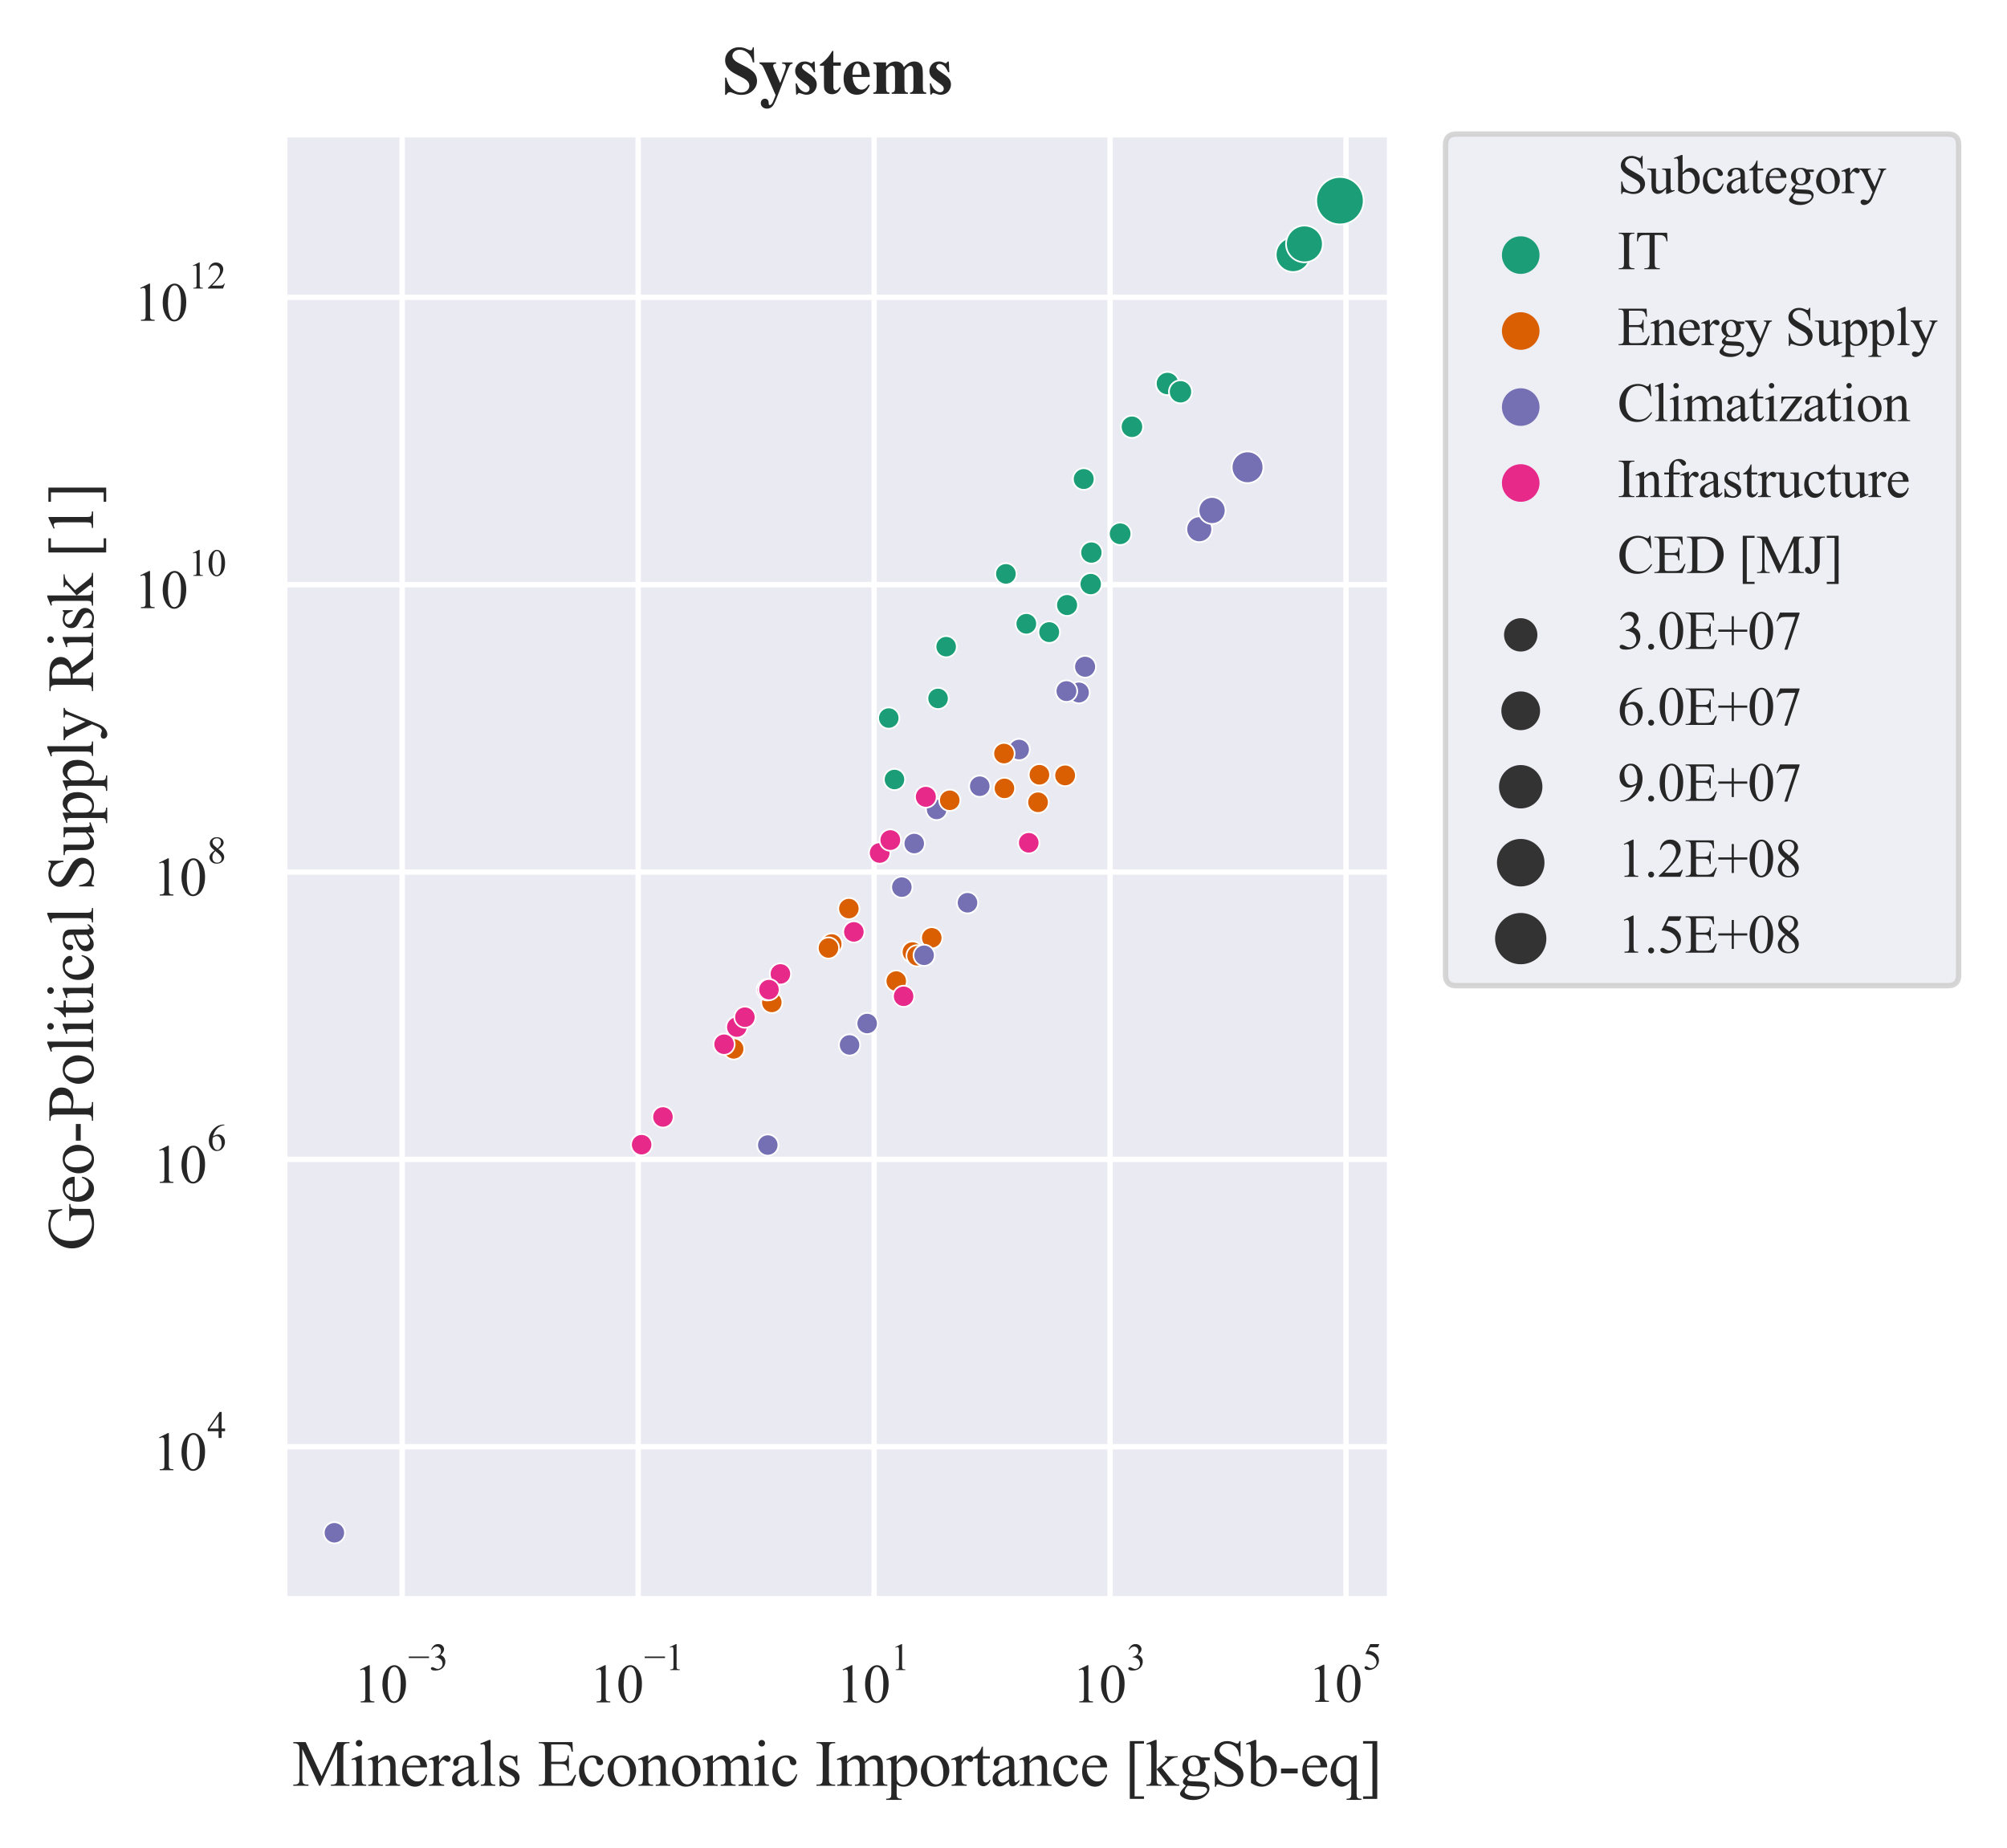 <?xml version="1.0" encoding="utf-8" standalone="no"?>
<!DOCTYPE svg PUBLIC "-//W3C//DTD SVG 1.1//EN"
  "http://www.w3.org/Graphics/SVG/1.1/DTD/svg11.dtd">
<svg xmlns:xlink="http://www.w3.org/1999/xlink" width="298.952pt" height="275.277pt" viewBox="0 0 298.952 275.277" xmlns="http://www.w3.org/2000/svg" version="1.1">
 <defs>
  <style type="text/css">*{stroke-linejoin: round; stroke-linecap: butt}</style>
 </defs>
 <g id="figure_1">
  <g id="patch_1">
   <path d="M 0 275.277 
L 298.952 275.277 
L 298.952 0 
L 0 0 
z
" style="fill: #ffffff"/>
  </g>
  <g id="axes_1">
   <g id="patch_2">
    <path d="M 42.318 238.24 
L 207.081 238.24 
L 207.081 19.972 
L 42.318 19.972 
z
" style="fill: #eaeaf2"/>
   </g>
   <g id="matplotlib.axis_1">
    <g id="xtick_1">
     <g id="line2d_1">
      <path d="M 59.906 238.24 
L 59.906 19.972 
" clip-path="url(#p931d3d7bc0)" style="fill: none; stroke: #ffffff; stroke-width: 0.8; stroke-linecap: round"/>
     </g>
     <g id="text_1">
      <!-- $\mathdefault{10^{-3}}$ -->
      <g style="fill: #262626" transform="translate(52.666 253.628) scale(0.08 -0.08)">
       <defs>
        <path id="TimesNewRomanPSMT-31" d="M 750 3822 
L 1781 4325 
L 1884 4325 
L 1884 747 
Q 1884 391 1914 303 
Q 1944 216 2037 169 
Q 2131 122 2419 116 
L 2419 0 
L 825 0 
L 825 116 
Q 1125 122 1212 167 
Q 1300 213 1334 289 
Q 1369 366 1369 747 
L 1369 3034 
Q 1369 3497 1338 3628 
Q 1316 3728 1258 3775 
Q 1200 3822 1119 3822 
Q 1003 3822 797 3725 
L 750 3822 
z
" transform="scale(0.016)"/>
        <path id="TimesNewRomanPSMT-30" d="M 231 2094 
Q 231 2819 450 3342 
Q 669 3866 1031 4122 
Q 1313 4325 1613 4325 
Q 2100 4325 2488 3828 
Q 2972 3213 2972 2159 
Q 2972 1422 2759 906 
Q 2547 391 2217 158 
Q 1888 -75 1581 -75 
Q 975 -75 572 641 
Q 231 1244 231 2094 
z
M 844 2016 
Q 844 1141 1059 588 
Q 1238 122 1591 122 
Q 1759 122 1940 273 
Q 2122 425 2216 781 
Q 2359 1319 2359 2297 
Q 2359 3022 2209 3506 
Q 2097 3866 1919 4016 
Q 1791 4119 1609 4119 
Q 1397 4119 1231 3928 
Q 1006 3669 925 3112 
Q 844 2556 844 2016 
z
" transform="scale(0.016)"/>
        <path id="TimesNewRomanPSMT-2212" d="M 3484 2000 
L 116 2000 
L 116 2256 
L 3484 2256 
L 3484 2000 
z
" transform="scale(0.016)"/>
        <path id="TimesNewRomanPSMT-33" d="M 325 3431 
Q 506 3859 782 4092 
Q 1059 4325 1472 4325 
Q 1981 4325 2253 3994 
Q 2459 3747 2459 3466 
Q 2459 3003 1878 2509 
Q 2269 2356 2469 2072 
Q 2669 1788 2669 1403 
Q 2669 853 2319 450 
Q 1863 -75 997 -75 
Q 569 -75 414 31 
Q 259 138 259 259 
Q 259 350 332 419 
Q 406 488 509 488 
Q 588 488 669 463 
Q 722 447 909 348 
Q 1097 250 1169 231 
Q 1284 197 1416 197 
Q 1734 197 1970 444 
Q 2206 691 2206 1028 
Q 2206 1275 2097 1509 
Q 2016 1684 1919 1775 
Q 1784 1900 1550 2001 
Q 1316 2103 1072 2103 
L 972 2103 
L 972 2197 
Q 1219 2228 1467 2375 
Q 1716 2522 1828 2728 
Q 1941 2934 1941 3181 
Q 1941 3503 1739 3701 
Q 1538 3900 1238 3900 
Q 753 3900 428 3381 
L 325 3431 
z
" transform="scale(0.016)"/>
       </defs>
       <use xlink:href="#TimesNewRomanPSMT-31" transform="translate(0 0.583)"/>
       <use xlink:href="#TimesNewRomanPSMT-30" transform="translate(50 0.583)"/>
       <use xlink:href="#TimesNewRomanPSMT-2212" transform="translate(101.503 60.695) scale(0.7)"/>
       <use xlink:href="#TimesNewRomanPSMT-33" transform="translate(140.98 60.695) scale(0.7)"/>
      </g>
     </g>
    </g>
    <g id="xtick_2">
     <g id="line2d_2">
      <path d="M 95.053 238.24 
L 95.053 19.972 
" clip-path="url(#p931d3d7bc0)" style="fill: none; stroke: #ffffff; stroke-width: 0.8; stroke-linecap: round"/>
     </g>
     <g id="text_2">
      <!-- $\mathdefault{10^{-1}}$ -->
      <g style="fill: #262626" transform="translate(87.813 253.628) scale(0.08 -0.08)">
       <use xlink:href="#TimesNewRomanPSMT-31" transform="translate(0 0.583)"/>
       <use xlink:href="#TimesNewRomanPSMT-30" transform="translate(50 0.583)"/>
       <use xlink:href="#TimesNewRomanPSMT-2212" transform="translate(101.503 60.695) scale(0.7)"/>
       <use xlink:href="#TimesNewRomanPSMT-31" transform="translate(140.98 60.695) scale(0.7)"/>
      </g>
     </g>
    </g>
    <g id="xtick_3">
     <g id="line2d_3">
      <path d="M 130.201 238.24 
L 130.201 19.972 
" clip-path="url(#p931d3d7bc0)" style="fill: none; stroke: #ffffff; stroke-width: 0.8; stroke-linecap: round"/>
     </g>
     <g id="text_3">
      <!-- $\mathdefault{10^{1}}$ -->
      <g style="fill: #262626" transform="translate(124.561 253.628) scale(0.08 -0.08)">
       <use xlink:href="#TimesNewRomanPSMT-31" transform="translate(0 0.583)"/>
       <use xlink:href="#TimesNewRomanPSMT-30" transform="translate(50 0.583)"/>
       <use xlink:href="#TimesNewRomanPSMT-31" transform="translate(101.503 60.695) scale(0.7)"/>
      </g>
     </g>
    </g>
    <g id="xtick_4">
     <g id="line2d_4">
      <path d="M 165.348 238.24 
L 165.348 19.972 
" clip-path="url(#p931d3d7bc0)" style="fill: none; stroke: #ffffff; stroke-width: 0.8; stroke-linecap: round"/>
     </g>
     <g id="text_4">
      <!-- $\mathdefault{10^{3}}$ -->
      <g style="fill: #262626" transform="translate(159.708 253.628) scale(0.08 -0.08)">
       <use xlink:href="#TimesNewRomanPSMT-31" transform="translate(0 0.583)"/>
       <use xlink:href="#TimesNewRomanPSMT-30" transform="translate(50 0.583)"/>
       <use xlink:href="#TimesNewRomanPSMT-33" transform="translate(101.503 60.695) scale(0.7)"/>
      </g>
     </g>
    </g>
    <g id="xtick_5">
     <g id="line2d_5">
      <path d="M 200.495 238.24 
L 200.495 19.972 
" clip-path="url(#p931d3d7bc0)" style="fill: none; stroke: #ffffff; stroke-width: 0.8; stroke-linecap: round"/>
     </g>
     <g id="text_5">
      <!-- $\mathdefault{10^{5}}$ -->
      <g style="fill: #262626" transform="translate(194.855 253.548) scale(0.08 -0.08)">
       <defs>
        <path id="TimesNewRomanPSMT-35" d="M 2778 4238 
L 2534 3706 
L 1259 3706 
L 981 3138 
Q 1809 3016 2294 2522 
Q 2709 2097 2709 1522 
Q 2709 1188 2573 903 
Q 2438 619 2231 419 
Q 2025 219 1772 97 
Q 1413 -75 1034 -75 
Q 653 -75 479 54 
Q 306 184 306 341 
Q 306 428 378 495 
Q 450 563 559 563 
Q 641 563 702 538 
Q 763 513 909 409 
Q 1144 247 1384 247 
Q 1750 247 2026 523 
Q 2303 800 2303 1197 
Q 2303 1581 2056 1914 
Q 1809 2247 1375 2428 
Q 1034 2569 447 2591 
L 1259 4238 
L 2778 4238 
z
" transform="scale(0.016)"/>
       </defs>
       <use xlink:href="#TimesNewRomanPSMT-31" transform="translate(0 0.534)"/>
       <use xlink:href="#TimesNewRomanPSMT-30" transform="translate(50 0.534)"/>
       <use xlink:href="#TimesNewRomanPSMT-35" transform="translate(101.503 60.647) scale(0.7)"/>
      </g>
     </g>
    </g>
    <g id="text_6">
     <!-- Minerals Economic Importance [kgSb-eq] -->
     <g style="fill: #262626" transform="translate(43.525 266.006) scale(0.096 -0.096)">
      <defs>
       <path id="TimesNewRomanPSMT-4d" d="M 2619 0 
L 981 3566 
L 981 734 
Q 981 344 1066 247 
Q 1181 116 1431 116 
L 1581 116 
L 1581 0 
L 106 0 
L 106 116 
L 256 116 
Q 525 116 638 278 
Q 706 378 706 734 
L 706 3503 
Q 706 3784 644 3909 
Q 600 4000 483 4061 
Q 366 4122 106 4122 
L 106 4238 
L 1306 4238 
L 2844 922 
L 4356 4238 
L 5556 4238 
L 5556 4122 
L 5409 4122 
Q 5138 4122 5025 3959 
Q 4956 3859 4956 3503 
L 4956 734 
Q 4956 344 5044 247 
Q 5159 116 5409 116 
L 5556 116 
L 5556 0 
L 3756 0 
L 3756 116 
L 3906 116 
Q 4178 116 4288 278 
Q 4356 378 4356 734 
L 4356 3566 
L 2722 0 
L 2619 0 
z
" transform="scale(0.016)"/>
       <path id="TimesNewRomanPSMT-69" d="M 928 4444 
Q 1059 4444 1151 4351 
Q 1244 4259 1244 4128 
Q 1244 3997 1151 3903 
Q 1059 3809 928 3809 
Q 797 3809 703 3903 
Q 609 3997 609 4128 
Q 609 4259 701 4351 
Q 794 4444 928 4444 
z
M 1188 2947 
L 1188 647 
Q 1188 378 1227 289 
Q 1266 200 1342 156 
Q 1419 113 1622 113 
L 1622 0 
L 231 0 
L 231 113 
Q 441 113 512 153 
Q 584 194 626 287 
Q 669 381 669 647 
L 669 1750 
Q 669 2216 641 2353 
Q 619 2453 572 2492 
Q 525 2531 444 2531 
Q 356 2531 231 2484 
L 188 2597 
L 1050 2947 
L 1188 2947 
z
" transform="scale(0.016)"/>
       <path id="TimesNewRomanPSMT-6e" d="M 1034 2341 
Q 1538 2947 1994 2947 
Q 2228 2947 2397 2830 
Q 2566 2713 2666 2444 
Q 2734 2256 2734 1869 
L 2734 647 
Q 2734 375 2778 278 
Q 2813 200 2889 156 
Q 2966 113 3172 113 
L 3172 0 
L 1756 0 
L 1756 113 
L 1816 113 
Q 2016 113 2095 173 
Q 2175 234 2206 353 
Q 2219 400 2219 647 
L 2219 1819 
Q 2219 2209 2117 2386 
Q 2016 2563 1775 2563 
Q 1403 2563 1034 2156 
L 1034 647 
Q 1034 356 1069 288 
Q 1113 197 1189 155 
Q 1266 113 1500 113 
L 1500 0 
L 84 0 
L 84 113 
L 147 113 
Q 366 113 442 223 
Q 519 334 519 647 
L 519 1709 
Q 519 2225 495 2337 
Q 472 2450 423 2490 
Q 375 2531 294 2531 
Q 206 2531 84 2484 
L 38 2597 
L 900 2947 
L 1034 2947 
L 1034 2341 
z
" transform="scale(0.016)"/>
       <path id="TimesNewRomanPSMT-65" d="M 681 1784 
Q 678 1147 991 784 
Q 1303 422 1725 422 
Q 2006 422 2214 576 
Q 2422 731 2563 1106 
L 2659 1044 
Q 2594 616 2278 264 
Q 1963 -88 1488 -88 
Q 972 -88 605 314 
Q 238 716 238 1394 
Q 238 2128 614 2539 
Q 991 2950 1559 2950 
Q 2041 2950 2350 2633 
Q 2659 2316 2659 1784 
L 681 1784 
z
M 681 1966 
L 2006 1966 
Q 1991 2241 1941 2353 
Q 1863 2528 1708 2628 
Q 1553 2728 1384 2728 
Q 1125 2728 920 2526 
Q 716 2325 681 1966 
z
" transform="scale(0.016)"/>
       <path id="TimesNewRomanPSMT-72" d="M 1038 2947 
L 1038 2303 
Q 1397 2947 1775 2947 
Q 1947 2947 2059 2842 
Q 2172 2738 2172 2600 
Q 2172 2478 2090 2393 
Q 2009 2309 1897 2309 
Q 1788 2309 1652 2417 
Q 1516 2525 1450 2525 
Q 1394 2525 1328 2463 
Q 1188 2334 1038 2041 
L 1038 669 
Q 1038 431 1097 309 
Q 1138 225 1241 169 
Q 1344 113 1538 113 
L 1538 0 
L 72 0 
L 72 113 
Q 291 113 397 181 
Q 475 231 506 341 
Q 522 394 522 644 
L 522 1753 
Q 522 2253 501 2348 
Q 481 2444 426 2487 
Q 372 2531 291 2531 
Q 194 2531 72 2484 
L 41 2597 
L 906 2947 
L 1038 2947 
z
" transform="scale(0.016)"/>
       <path id="TimesNewRomanPSMT-61" d="M 1822 413 
Q 1381 72 1269 19 
Q 1100 -59 909 -59 
Q 613 -59 420 144 
Q 228 347 228 678 
Q 228 888 322 1041 
Q 450 1253 767 1440 
Q 1084 1628 1822 1897 
L 1822 2009 
Q 1822 2438 1686 2597 
Q 1550 2756 1291 2756 
Q 1094 2756 978 2650 
Q 859 2544 859 2406 
L 866 2225 
Q 866 2081 792 2003 
Q 719 1925 600 1925 
Q 484 1925 411 2006 
Q 338 2088 338 2228 
Q 338 2497 613 2722 
Q 888 2947 1384 2947 
Q 1766 2947 2009 2819 
Q 2194 2722 2281 2516 
Q 2338 2381 2338 1966 
L 2338 994 
Q 2338 584 2353 492 
Q 2369 400 2405 369 
Q 2441 338 2488 338 
Q 2538 338 2575 359 
Q 2641 400 2828 588 
L 2828 413 
Q 2478 -56 2159 -56 
Q 2006 -56 1915 50 
Q 1825 156 1822 413 
z
M 1822 616 
L 1822 1706 
Q 1350 1519 1213 1441 
Q 966 1303 859 1153 
Q 753 1003 753 825 
Q 753 600 887 451 
Q 1022 303 1197 303 
Q 1434 303 1822 616 
z
" transform="scale(0.016)"/>
       <path id="TimesNewRomanPSMT-6c" d="M 1184 4444 
L 1184 647 
Q 1184 378 1223 290 
Q 1263 203 1344 158 
Q 1425 113 1647 113 
L 1647 0 
L 244 0 
L 244 113 
Q 441 113 512 153 
Q 584 194 625 287 
Q 666 381 666 647 
L 666 3247 
Q 666 3731 644 3842 
Q 622 3953 573 3993 
Q 525 4034 450 4034 
Q 369 4034 244 3984 
L 191 4094 
L 1044 4444 
L 1184 4444 
z
" transform="scale(0.016)"/>
       <path id="TimesNewRomanPSMT-73" d="M 2050 2947 
L 2050 1972 
L 1947 1972 
Q 1828 2431 1642 2597 
Q 1456 2763 1169 2763 
Q 950 2763 815 2647 
Q 681 2531 681 2391 
Q 681 2216 781 2091 
Q 878 1963 1175 1819 
L 1631 1597 
Q 2266 1288 2266 781 
Q 2266 391 1970 151 
Q 1675 -88 1309 -88 
Q 1047 -88 709 6 
Q 606 38 541 38 
Q 469 38 428 -44 
L 325 -44 
L 325 978 
L 428 978 
Q 516 541 762 319 
Q 1009 97 1316 97 
Q 1531 97 1667 223 
Q 1803 350 1803 528 
Q 1803 744 1651 891 
Q 1500 1038 1047 1263 
Q 594 1488 453 1669 
Q 313 1847 313 2119 
Q 313 2472 555 2709 
Q 797 2947 1181 2947 
Q 1350 2947 1591 2875 
Q 1750 2828 1803 2828 
Q 1853 2828 1881 2850 
Q 1909 2872 1947 2947 
L 2050 2947 
z
" transform="scale(0.016)"/>
       <path id="TimesNewRomanPSMT-20" transform="scale(0.016)"/>
       <path id="TimesNewRomanPSMT-45" d="M 1338 4006 
L 1338 2331 
L 2269 2331 
Q 2631 2331 2753 2441 
Q 2916 2584 2934 2947 
L 3050 2947 
L 3050 1472 
L 2934 1472 
Q 2891 1781 2847 1869 
Q 2791 1978 2662 2040 
Q 2534 2103 2269 2103 
L 1338 2103 
L 1338 706 
Q 1338 425 1363 364 
Q 1388 303 1450 267 
Q 1513 231 1688 231 
L 2406 231 
Q 2766 231 2928 281 
Q 3091 331 3241 478 
Q 3434 672 3638 1063 
L 3763 1063 
L 3397 0 
L 131 0 
L 131 116 
L 281 116 
Q 431 116 566 188 
Q 666 238 702 338 
Q 738 438 738 747 
L 738 3500 
Q 738 3903 656 3997 
Q 544 4122 281 4122 
L 131 4122 
L 131 4238 
L 3397 4238 
L 3444 3309 
L 3322 3309 
Q 3256 3644 3176 3769 
Q 3097 3894 2941 3959 
Q 2816 4006 2500 4006 
L 1338 4006 
z
" transform="scale(0.016)"/>
       <path id="TimesNewRomanPSMT-63" d="M 2631 1088 
Q 2516 522 2178 217 
Q 1841 -88 1431 -88 
Q 944 -88 581 321 
Q 219 731 219 1428 
Q 219 2103 620 2525 
Q 1022 2947 1584 2947 
Q 2006 2947 2278 2723 
Q 2550 2500 2550 2259 
Q 2550 2141 2473 2067 
Q 2397 1994 2259 1994 
Q 2075 1994 1981 2113 
Q 1928 2178 1911 2362 
Q 1894 2547 1784 2644 
Q 1675 2738 1481 2738 
Q 1169 2738 978 2506 
Q 725 2200 725 1697 
Q 725 1184 976 792 
Q 1228 400 1656 400 
Q 1963 400 2206 609 
Q 2378 753 2541 1131 
L 2631 1088 
z
" transform="scale(0.016)"/>
       <path id="TimesNewRomanPSMT-6f" d="M 1600 2947 
Q 2250 2947 2644 2453 
Q 2978 2031 2978 1484 
Q 2978 1100 2793 706 
Q 2609 313 2286 112 
Q 1963 -88 1566 -88 
Q 919 -88 538 428 
Q 216 863 216 1403 
Q 216 1797 411 2186 
Q 606 2575 925 2761 
Q 1244 2947 1600 2947 
z
M 1503 2744 
Q 1338 2744 1170 2645 
Q 1003 2547 900 2300 
Q 797 2053 797 1666 
Q 797 1041 1045 587 
Q 1294 134 1700 134 
Q 2003 134 2200 384 
Q 2397 634 2397 1244 
Q 2397 2006 2069 2444 
Q 1847 2744 1503 2744 
z
" transform="scale(0.016)"/>
       <path id="TimesNewRomanPSMT-6d" d="M 1050 2338 
Q 1363 2650 1419 2697 
Q 1559 2816 1721 2881 
Q 1884 2947 2044 2947 
Q 2313 2947 2506 2790 
Q 2700 2634 2766 2338 
Q 3088 2713 3309 2830 
Q 3531 2947 3766 2947 
Q 3994 2947 4170 2830 
Q 4347 2713 4450 2447 
Q 4519 2266 4519 1878 
L 4519 647 
Q 4519 378 4559 278 
Q 4591 209 4675 161 
Q 4759 113 4950 113 
L 4950 0 
L 3538 0 
L 3538 113 
L 3597 113 
Q 3781 113 3884 184 
Q 3956 234 3988 344 
Q 4000 397 4000 647 
L 4000 1878 
Q 4000 2228 3916 2372 
Q 3794 2572 3525 2572 
Q 3359 2572 3192 2489 
Q 3025 2406 2788 2181 
L 2781 2147 
L 2788 2013 
L 2788 647 
Q 2788 353 2820 281 
Q 2853 209 2943 161 
Q 3034 113 3253 113 
L 3253 0 
L 1806 0 
L 1806 113 
Q 2044 113 2133 169 
Q 2222 225 2256 338 
Q 2272 391 2272 647 
L 2272 1878 
Q 2272 2228 2169 2381 
Q 2031 2581 1784 2581 
Q 1616 2581 1450 2491 
Q 1191 2353 1050 2181 
L 1050 647 
Q 1050 366 1089 281 
Q 1128 197 1204 155 
Q 1281 113 1516 113 
L 1516 0 
L 100 0 
L 100 113 
Q 297 113 375 155 
Q 453 197 493 289 
Q 534 381 534 647 
L 534 1741 
Q 534 2213 506 2350 
Q 484 2453 437 2492 
Q 391 2531 309 2531 
Q 222 2531 100 2484 
L 53 2597 
L 916 2947 
L 1050 2947 
L 1050 2338 
z
" transform="scale(0.016)"/>
       <path id="TimesNewRomanPSMT-49" d="M 1975 116 
L 1975 0 
L 159 0 
L 159 116 
L 309 116 
Q 572 116 691 269 
Q 766 369 766 750 
L 766 3488 
Q 766 3809 725 3913 
Q 694 3991 597 4047 
Q 459 4122 309 4122 
L 159 4122 
L 159 4238 
L 1975 4238 
L 1975 4122 
L 1822 4122 
Q 1563 4122 1444 3969 
Q 1366 3869 1366 3488 
L 1366 750 
Q 1366 428 1406 325 
Q 1438 247 1538 191 
Q 1672 116 1822 116 
L 1975 116 
z
" transform="scale(0.016)"/>
       <path id="TimesNewRomanPSMT-70" d="M -6 2578 
L 875 2934 
L 994 2934 
L 994 2266 
Q 1216 2644 1439 2795 
Q 1663 2947 1909 2947 
Q 2341 2947 2628 2609 
Q 2981 2197 2981 1534 
Q 2981 794 2556 309 
Q 2206 -88 1675 -88 
Q 1444 -88 1275 -22 
Q 1150 25 994 166 
L 994 -706 
Q 994 -1000 1030 -1079 
Q 1066 -1159 1155 -1206 
Q 1244 -1253 1478 -1253 
L 1478 -1369 
L -22 -1369 
L -22 -1253 
L 56 -1253 
Q 228 -1256 350 -1188 
Q 409 -1153 442 -1076 
Q 475 -1000 475 -688 
L 475 2019 
Q 475 2297 450 2372 
Q 425 2447 370 2484 
Q 316 2522 222 2522 
Q 147 2522 31 2478 
L -6 2578 
z
M 994 2081 
L 994 1013 
Q 994 666 1022 556 
Q 1066 375 1236 237 
Q 1406 100 1666 100 
Q 1978 100 2172 344 
Q 2425 663 2425 1241 
Q 2425 1897 2138 2250 
Q 1938 2494 1663 2494 
Q 1513 2494 1366 2419 
Q 1253 2363 994 2081 
z
" transform="scale(0.016)"/>
       <path id="TimesNewRomanPSMT-74" d="M 1031 3803 
L 1031 2863 
L 1700 2863 
L 1700 2644 
L 1031 2644 
L 1031 788 
Q 1031 509 1111 412 
Q 1191 316 1316 316 
Q 1419 316 1516 380 
Q 1613 444 1666 569 
L 1788 569 
Q 1678 263 1478 108 
Q 1278 -47 1066 -47 
Q 922 -47 784 33 
Q 647 113 581 261 
Q 516 409 516 719 
L 516 2644 
L 63 2644 
L 63 2747 
Q 234 2816 414 2980 
Q 594 3144 734 3369 
Q 806 3488 934 3803 
L 1031 3803 
z
" transform="scale(0.016)"/>
       <path id="TimesNewRomanPSMT-5b" d="M 1900 -1269 
L 525 -1269 
L 525 4334 
L 1900 4334 
L 1900 4088 
L 994 4088 
L 994 -1025 
L 1900 -1025 
L 1900 -1269 
z
" transform="scale(0.016)"/>
       <path id="TimesNewRomanPSMT-6b" d="M 1047 4444 
L 1047 1597 
L 1775 2259 
Q 2006 2472 2044 2528 
Q 2069 2566 2069 2603 
Q 2069 2666 2017 2711 
Q 1966 2756 1847 2763 
L 1847 2863 
L 3091 2863 
L 3091 2763 
Q 2834 2756 2664 2684 
Q 2494 2613 2291 2428 
L 1556 1750 
L 2291 822 
Q 2597 438 2703 334 
Q 2853 188 2966 144 
Q 3044 113 3238 113 
L 3238 0 
L 1847 0 
L 1847 113 
Q 1966 116 2008 148 
Q 2050 181 2050 241 
Q 2050 313 1925 472 
L 1047 1594 
L 1047 644 
Q 1047 366 1086 278 
Q 1125 191 1197 153 
Q 1269 116 1509 113 
L 1509 0 
L 53 0 
L 53 113 
Q 272 113 381 166 
Q 447 200 481 272 
Q 528 375 528 628 
L 528 3234 
Q 528 3731 506 3842 
Q 484 3953 434 3995 
Q 384 4038 303 4038 
Q 238 4038 106 3984 
L 53 4094 
L 903 4444 
L 1047 4444 
z
" transform="scale(0.016)"/>
       <path id="TimesNewRomanPSMT-67" d="M 966 1044 
Q 703 1172 562 1401 
Q 422 1631 422 1909 
Q 422 2334 742 2640 
Q 1063 2947 1563 2947 
Q 1972 2947 2272 2747 
L 2878 2747 
Q 3013 2747 3034 2739 
Q 3056 2731 3066 2713 
Q 3084 2684 3084 2613 
Q 3084 2531 3069 2500 
Q 3059 2484 3036 2475 
Q 3013 2466 2878 2466 
L 2506 2466 
Q 2681 2241 2681 1891 
Q 2681 1491 2375 1206 
Q 2069 922 1553 922 
Q 1341 922 1119 984 
Q 981 866 932 777 
Q 884 688 884 625 
Q 884 572 936 522 
Q 988 472 1138 450 
Q 1225 438 1575 428 
Q 2219 413 2409 384 
Q 2700 344 2873 169 
Q 3047 -6 3047 -263 
Q 3047 -616 2716 -925 
Q 2228 -1381 1444 -1381 
Q 841 -1381 425 -1109 
Q 191 -953 191 -784 
Q 191 -709 225 -634 
Q 278 -519 444 -313 
Q 466 -284 763 25 
Q 600 122 533 198 
Q 466 275 466 372 
Q 466 481 555 628 
Q 644 775 966 1044 
z
M 1509 2797 
Q 1278 2797 1122 2612 
Q 966 2428 966 2047 
Q 966 1553 1178 1281 
Q 1341 1075 1591 1075 
Q 1828 1075 1981 1253 
Q 2134 1431 2134 1813 
Q 2134 2309 1919 2591 
Q 1759 2797 1509 2797 
z
M 934 0 
Q 788 -159 713 -296 
Q 638 -434 638 -550 
Q 638 -700 819 -813 
Q 1131 -1006 1722 -1006 
Q 2284 -1006 2551 -807 
Q 2819 -609 2819 -384 
Q 2819 -222 2659 -153 
Q 2497 -84 2016 -72 
Q 1313 -53 934 0 
z
" transform="scale(0.016)"/>
       <path id="TimesNewRomanPSMT-53" d="M 2934 4334 
L 2934 2869 
L 2819 2869 
Q 2763 3291 2617 3541 
Q 2472 3791 2203 3937 
Q 1934 4084 1647 4084 
Q 1322 4084 1109 3886 
Q 897 3688 897 3434 
Q 897 3241 1031 3081 
Q 1225 2847 1953 2456 
Q 2547 2138 2764 1967 
Q 2981 1797 3098 1565 
Q 3216 1334 3216 1081 
Q 3216 600 2842 251 
Q 2469 -97 1881 -97 
Q 1697 -97 1534 -69 
Q 1438 -53 1133 45 
Q 828 144 747 144 
Q 669 144 623 97 
Q 578 50 556 -97 
L 441 -97 
L 441 1356 
L 556 1356 
Q 638 900 775 673 
Q 913 447 1195 297 
Q 1478 147 1816 147 
Q 2206 147 2432 353 
Q 2659 559 2659 841 
Q 2659 997 2573 1156 
Q 2488 1316 2306 1453 
Q 2184 1547 1640 1851 
Q 1097 2156 867 2337 
Q 638 2519 519 2737 
Q 400 2956 400 3219 
Q 400 3675 750 4004 
Q 1100 4334 1641 4334 
Q 1978 4334 2356 4169 
Q 2531 4091 2603 4091 
Q 2684 4091 2736 4139 
Q 2788 4188 2819 4334 
L 2934 4334 
z
" transform="scale(0.016)"/>
       <path id="TimesNewRomanPSMT-62" d="M 984 2369 
Q 1400 2947 1881 2947 
Q 2322 2947 2650 2570 
Q 2978 2194 2978 1541 
Q 2978 778 2472 313 
Q 2038 -88 1503 -88 
Q 1253 -88 995 3 
Q 738 94 469 275 
L 469 3241 
Q 469 3728 445 3840 
Q 422 3953 372 3993 
Q 322 4034 247 4034 
Q 159 4034 28 3984 
L -16 4094 
L 844 4444 
L 984 4444 
L 984 2369 
z
M 984 2169 
L 984 456 
Q 1144 300 1314 220 
Q 1484 141 1663 141 
Q 1947 141 2192 453 
Q 2438 766 2438 1363 
Q 2438 1913 2192 2208 
Q 1947 2503 1634 2503 
Q 1469 2503 1303 2419 
Q 1178 2356 984 2169 
z
" transform="scale(0.016)"/>
       <path id="TimesNewRomanPSMT-2d" d="M 259 1672 
L 1875 1672 
L 1875 1200 
L 259 1200 
L 259 1672 
z
" transform="scale(0.016)"/>
       <path id="TimesNewRomanPSMT-71" d="M 2734 2947 
L 2734 -734 
Q 2734 -1009 2771 -1087 
Q 2809 -1166 2889 -1209 
Q 2969 -1253 3200 -1253 
L 3200 -1369 
L 1756 -1369 
L 1756 -1253 
L 1816 -1253 
Q 1991 -1253 2081 -1203 
Q 2144 -1169 2181 -1080 
Q 2219 -991 2219 -734 
L 2219 497 
Q 1934 159 1721 35 
Q 1509 -88 1281 -88 
Q 866 -88 539 290 
Q 213 669 213 1303 
Q 213 2031 644 2489 
Q 1075 2947 1684 2947 
Q 1863 2947 2013 2897 
Q 2163 2847 2281 2747 
Q 2463 2834 2628 2947 
L 2734 2947 
z
M 2219 694 
L 2219 2038 
Q 2219 2272 2158 2406 
Q 2097 2541 1940 2634 
Q 1784 2728 1588 2728 
Q 1238 2728 988 2431 
Q 738 2134 738 1531 
Q 738 953 992 653 
Q 1247 353 1606 353 
Q 1791 353 1934 433 
Q 2078 513 2219 694 
z
" transform="scale(0.016)"/>
       <path id="TimesNewRomanPSMT-5d" d="M 234 4334 
L 1609 4334 
L 1609 -1272 
L 234 -1272 
L 234 -1025 
L 1141 -1025 
L 1141 4088 
L 234 4088 
L 234 4334 
z
" transform="scale(0.016)"/>
      </defs>
      <use xlink:href="#TimesNewRomanPSMT-4d"/>
      <use xlink:href="#TimesNewRomanPSMT-69" x="88.916"/>
      <use xlink:href="#TimesNewRomanPSMT-6e" x="116.699"/>
      <use xlink:href="#TimesNewRomanPSMT-65" x="166.699"/>
      <use xlink:href="#TimesNewRomanPSMT-72" x="211.084"/>
      <use xlink:href="#TimesNewRomanPSMT-61" x="244.385"/>
      <use xlink:href="#TimesNewRomanPSMT-6c" x="288.77"/>
      <use xlink:href="#TimesNewRomanPSMT-73" x="316.553"/>
      <use xlink:href="#TimesNewRomanPSMT-20" x="355.469"/>
      <use xlink:href="#TimesNewRomanPSMT-45" x="380.469"/>
      <use xlink:href="#TimesNewRomanPSMT-63" x="441.553"/>
      <use xlink:href="#TimesNewRomanPSMT-6f" x="485.938"/>
      <use xlink:href="#TimesNewRomanPSMT-6e" x="535.938"/>
      <use xlink:href="#TimesNewRomanPSMT-6f" x="585.938"/>
      <use xlink:href="#TimesNewRomanPSMT-6d" x="635.938"/>
      <use xlink:href="#TimesNewRomanPSMT-69" x="713.721"/>
      <use xlink:href="#TimesNewRomanPSMT-63" x="741.504"/>
      <use xlink:href="#TimesNewRomanPSMT-20" x="785.889"/>
      <use xlink:href="#TimesNewRomanPSMT-49" x="810.889"/>
      <use xlink:href="#TimesNewRomanPSMT-6d" x="844.189"/>
      <use xlink:href="#TimesNewRomanPSMT-70" x="921.973"/>
      <use xlink:href="#TimesNewRomanPSMT-6f" x="971.973"/>
      <use xlink:href="#TimesNewRomanPSMT-72" x="1021.973"/>
      <use xlink:href="#TimesNewRomanPSMT-74" x="1055.273"/>
      <use xlink:href="#TimesNewRomanPSMT-61" x="1083.057"/>
      <use xlink:href="#TimesNewRomanPSMT-6e" x="1127.441"/>
      <use xlink:href="#TimesNewRomanPSMT-63" x="1177.441"/>
      <use xlink:href="#TimesNewRomanPSMT-65" x="1221.826"/>
      <use xlink:href="#TimesNewRomanPSMT-20" x="1266.211"/>
      <use xlink:href="#TimesNewRomanPSMT-5b" x="1291.211"/>
      <use xlink:href="#TimesNewRomanPSMT-6b" x="1324.512"/>
      <use xlink:href="#TimesNewRomanPSMT-67" x="1374.512"/>
      <use xlink:href="#TimesNewRomanPSMT-53" x="1424.512"/>
      <use xlink:href="#TimesNewRomanPSMT-62" x="1480.127"/>
      <use xlink:href="#TimesNewRomanPSMT-2d" x="1530.127"/>
      <use xlink:href="#TimesNewRomanPSMT-65" x="1563.428"/>
      <use xlink:href="#TimesNewRomanPSMT-71" x="1607.812"/>
      <use xlink:href="#TimesNewRomanPSMT-5d" x="1657.812"/>
     </g>
    </g>
   </g>
   <g id="matplotlib.axis_2">
    <g id="ytick_1">
     <g id="line2d_6">
      <path d="M 42.318 215.505 
L 207.081 215.505 
" clip-path="url(#p931d3d7bc0)" style="fill: none; stroke: #ffffff; stroke-width: 0.8; stroke-linecap: round"/>
     </g>
     <g id="text_7">
      <!-- $\mathdefault{10^{4}}$ -->
      <g style="fill: #262626" transform="translate(22.738 219.049) scale(0.08 -0.08)">
       <defs>
        <path id="TimesNewRomanPSMT-34" d="M 2978 1563 
L 2978 1119 
L 2409 1119 
L 2409 0 
L 1894 0 
L 1894 1119 
L 100 1119 
L 100 1519 
L 2066 4325 
L 2409 4325 
L 2409 1563 
L 2978 1563 
z
M 1894 1563 
L 1894 3666 
L 406 1563 
L 1894 1563 
z
" transform="scale(0.016)"/>
       </defs>
       <use xlink:href="#TimesNewRomanPSMT-31" transform="translate(0 0.583)"/>
       <use xlink:href="#TimesNewRomanPSMT-30" transform="translate(50 0.583)"/>
       <use xlink:href="#TimesNewRomanPSMT-34" transform="translate(101.503 60.695) scale(0.7)"/>
      </g>
     </g>
    </g>
    <g id="ytick_2">
     <g id="line2d_7">
      <path d="M 42.318 172.7 
L 207.081 172.7 
" clip-path="url(#p931d3d7bc0)" style="fill: none; stroke: #ffffff; stroke-width: 0.8; stroke-linecap: round"/>
     </g>
     <g id="text_8">
      <!-- $\mathdefault{10^{6}}$ -->
      <g style="fill: #262626" transform="translate(22.738 176.244) scale(0.08 -0.08)">
       <defs>
        <path id="TimesNewRomanPSMT-36" d="M 2869 4325 
L 2869 4209 
Q 2456 4169 2195 4045 
Q 1934 3922 1679 3669 
Q 1425 3416 1258 3105 
Q 1091 2794 978 2366 
Q 1428 2675 1881 2675 
Q 2316 2675 2634 2325 
Q 2953 1975 2953 1425 
Q 2953 894 2631 456 
Q 2244 -75 1606 -75 
Q 1172 -75 869 213 
Q 275 772 275 1663 
Q 275 2231 503 2743 
Q 731 3256 1154 3653 
Q 1578 4050 1965 4187 
Q 2353 4325 2688 4325 
L 2869 4325 
z
M 925 2138 
Q 869 1716 869 1456 
Q 869 1156 980 804 
Q 1091 453 1309 247 
Q 1469 100 1697 100 
Q 1969 100 2183 356 
Q 2397 613 2397 1088 
Q 2397 1622 2184 2012 
Q 1972 2403 1581 2403 
Q 1463 2403 1327 2353 
Q 1191 2303 925 2138 
z
" transform="scale(0.016)"/>
       </defs>
       <use xlink:href="#TimesNewRomanPSMT-31" transform="translate(0 0.583)"/>
       <use xlink:href="#TimesNewRomanPSMT-30" transform="translate(50 0.583)"/>
       <use xlink:href="#TimesNewRomanPSMT-36" transform="translate(101.503 60.695) scale(0.7)"/>
      </g>
     </g>
    </g>
    <g id="ytick_3">
     <g id="line2d_8">
      <path d="M 42.318 129.895 
L 207.081 129.895 
" clip-path="url(#p931d3d7bc0)" style="fill: none; stroke: #ffffff; stroke-width: 0.8; stroke-linecap: round"/>
     </g>
     <g id="text_9">
      <!-- $\mathdefault{10^{8}}$ -->
      <g style="fill: #262626" transform="translate(22.738 133.439) scale(0.08 -0.08)">
       <defs>
        <path id="TimesNewRomanPSMT-38" d="M 1228 2134 
Q 725 2547 579 2797 
Q 434 3047 434 3316 
Q 434 3728 753 4026 
Q 1072 4325 1600 4325 
Q 2113 4325 2425 4047 
Q 2738 3769 2738 3413 
Q 2738 3175 2569 2928 
Q 2400 2681 1866 2347 
Q 2416 1922 2594 1678 
Q 2831 1359 2831 1006 
Q 2831 559 2490 242 
Q 2150 -75 1597 -75 
Q 994 -75 656 303 
Q 388 606 388 966 
Q 388 1247 577 1523 
Q 766 1800 1228 2134 
z
M 1719 2469 
Q 2094 2806 2194 3001 
Q 2294 3197 2294 3444 
Q 2294 3772 2109 3958 
Q 1925 4144 1606 4144 
Q 1288 4144 1088 3959 
Q 888 3775 888 3528 
Q 888 3366 970 3203 
Q 1053 3041 1206 2894 
L 1719 2469 
z
M 1375 2016 
Q 1116 1797 991 1539 
Q 866 1281 866 981 
Q 866 578 1086 336 
Q 1306 94 1647 94 
Q 1984 94 2187 284 
Q 2391 475 2391 747 
Q 2391 972 2272 1150 
Q 2050 1481 1375 2016 
z
" transform="scale(0.016)"/>
       </defs>
       <use xlink:href="#TimesNewRomanPSMT-31" transform="translate(0 0.583)"/>
       <use xlink:href="#TimesNewRomanPSMT-30" transform="translate(50 0.583)"/>
       <use xlink:href="#TimesNewRomanPSMT-38" transform="translate(101.503 60.695) scale(0.7)"/>
      </g>
     </g>
    </g>
    <g id="ytick_4">
     <g id="line2d_9">
      <path d="M 42.318 87.09 
L 207.081 87.09 
" clip-path="url(#p931d3d7bc0)" style="fill: none; stroke: #ffffff; stroke-width: 0.8; stroke-linecap: round"/>
     </g>
     <g id="text_10">
      <!-- $\mathdefault{10^{10}}$ -->
      <g style="fill: #262626" transform="translate(19.938 90.634) scale(0.08 -0.08)">
       <use xlink:href="#TimesNewRomanPSMT-31" transform="translate(0 0.583)"/>
       <use xlink:href="#TimesNewRomanPSMT-30" transform="translate(50 0.583)"/>
       <use xlink:href="#TimesNewRomanPSMT-31" transform="translate(101.503 60.695) scale(0.7)"/>
       <use xlink:href="#TimesNewRomanPSMT-30" transform="translate(136.503 60.695) scale(0.7)"/>
      </g>
     </g>
    </g>
    <g id="ytick_5">
     <g id="line2d_10">
      <path d="M 42.318 44.285 
L 207.081 44.285 
" clip-path="url(#p931d3d7bc0)" style="fill: none; stroke: #ffffff; stroke-width: 0.8; stroke-linecap: round"/>
     </g>
     <g id="text_11">
      <!-- $\mathdefault{10^{12}}$ -->
      <g style="fill: #262626" transform="translate(19.938 47.829) scale(0.08 -0.08)">
       <defs>
        <path id="TimesNewRomanPSMT-32" d="M 2934 816 
L 2638 0 
L 138 0 
L 138 116 
Q 1241 1122 1691 1759 
Q 2141 2397 2141 2925 
Q 2141 3328 1894 3587 
Q 1647 3847 1303 3847 
Q 991 3847 742 3664 
Q 494 3481 375 3128 
L 259 3128 
Q 338 3706 661 4015 
Q 984 4325 1469 4325 
Q 1984 4325 2329 3994 
Q 2675 3663 2675 3213 
Q 2675 2891 2525 2569 
Q 2294 2063 1775 1497 
Q 997 647 803 472 
L 1909 472 
Q 2247 472 2383 497 
Q 2519 522 2628 598 
Q 2738 675 2819 816 
L 2934 816 
z
" transform="scale(0.016)"/>
       </defs>
       <use xlink:href="#TimesNewRomanPSMT-31" transform="translate(0 0.583)"/>
       <use xlink:href="#TimesNewRomanPSMT-30" transform="translate(50 0.583)"/>
       <use xlink:href="#TimesNewRomanPSMT-31" transform="translate(101.503 60.695) scale(0.7)"/>
       <use xlink:href="#TimesNewRomanPSMT-32" transform="translate(136.503 60.695) scale(0.7)"/>
      </g>
     </g>
    </g>
    <g id="text_12">
     <!-- Geo-Political Supply Risk [1] -->
     <g style="fill: #262626" transform="translate(13.866 186.302) rotate(-90) scale(0.096 -0.096)">
      <defs>
       <path id="TimesNewRomanPSMT-47" d="M 3928 4334 
L 4038 2997 
L 3928 2997 
Q 3763 3497 3500 3750 
Q 3122 4116 2528 4116 
Q 1719 4116 1297 3475 
Q 944 2934 944 2188 
Q 944 1581 1178 1081 
Q 1413 581 1792 348 
Q 2172 116 2572 116 
Q 2806 116 3025 175 
Q 3244 234 3447 350 
L 3447 1575 
Q 3447 1894 3398 1992 
Q 3350 2091 3248 2142 
Q 3147 2194 2891 2194 
L 2891 2313 
L 4531 2313 
L 4531 2194 
L 4453 2194 
Q 4209 2194 4119 2031 
Q 4056 1916 4056 1575 
L 4056 278 
Q 3697 84 3347 -6 
Q 2997 -97 2569 -97 
Q 1341 -97 703 691 
Q 225 1281 225 2053 
Q 225 2613 494 3125 
Q 813 3734 1369 4063 
Q 1834 4334 2469 4334 
Q 2700 4334 2889 4296 
Q 3078 4259 3425 4131 
Q 3600 4066 3659 4066 
Q 3719 4066 3761 4120 
Q 3803 4175 3813 4334 
L 3928 4334 
z
" transform="scale(0.016)"/>
       <path id="TimesNewRomanPSMT-50" d="M 1313 1984 
L 1313 750 
Q 1313 350 1400 253 
Q 1519 116 1759 116 
L 1922 116 
L 1922 0 
L 106 0 
L 106 116 
L 266 116 
Q 534 116 650 291 
Q 713 388 713 750 
L 713 3488 
Q 713 3888 628 3984 
Q 506 4122 266 4122 
L 106 4122 
L 106 4238 
L 1659 4238 
Q 2228 4238 2556 4120 
Q 2884 4003 3109 3725 
Q 3334 3447 3334 3066 
Q 3334 2547 2992 2222 
Q 2650 1897 2025 1897 
Q 1872 1897 1694 1919 
Q 1516 1941 1313 1984 
z
M 1313 2163 
Q 1478 2131 1606 2115 
Q 1734 2100 1825 2100 
Q 2150 2100 2386 2351 
Q 2622 2603 2622 3003 
Q 2622 3278 2509 3514 
Q 2397 3750 2190 3867 
Q 1984 3984 1722 3984 
Q 1563 3984 1313 3925 
L 1313 2163 
z
" transform="scale(0.016)"/>
       <path id="TimesNewRomanPSMT-75" d="M 2709 2863 
L 2709 1128 
Q 2709 631 2732 520 
Q 2756 409 2807 365 
Q 2859 322 2928 322 
Q 3025 322 3147 375 
L 3191 266 
L 2334 -88 
L 2194 -88 
L 2194 519 
Q 1825 119 1631 15 
Q 1438 -88 1222 -88 
Q 981 -88 804 51 
Q 628 191 559 409 
Q 491 628 491 1028 
L 491 2306 
Q 491 2509 447 2587 
Q 403 2666 317 2708 
Q 231 2750 6 2747 
L 6 2863 
L 1009 2863 
L 1009 947 
Q 1009 547 1148 422 
Q 1288 297 1484 297 
Q 1619 297 1789 381 
Q 1959 466 2194 703 
L 2194 2325 
Q 2194 2569 2105 2655 
Q 2016 2741 1734 2747 
L 1734 2863 
L 2709 2863 
z
" transform="scale(0.016)"/>
       <path id="TimesNewRomanPSMT-79" d="M 38 2863 
L 1372 2863 
L 1372 2747 
L 1306 2747 
Q 1166 2747 1095 2686 
Q 1025 2625 1025 2534 
Q 1025 2413 1128 2197 
L 1825 753 
L 2466 2334 
Q 2519 2463 2519 2588 
Q 2519 2644 2497 2672 
Q 2472 2706 2419 2726 
Q 2366 2747 2231 2747 
L 2231 2863 
L 3163 2863 
L 3163 2747 
Q 3047 2734 2984 2696 
Q 2922 2659 2847 2556 
Q 2819 2513 2741 2316 
L 1575 -541 
Q 1406 -956 1132 -1168 
Q 859 -1381 606 -1381 
Q 422 -1381 303 -1275 
Q 184 -1169 184 -1031 
Q 184 -900 270 -820 
Q 356 -741 506 -741 
Q 609 -741 788 -809 
Q 913 -856 944 -856 
Q 1038 -856 1148 -759 
Q 1259 -663 1372 -384 
L 1575 113 
L 547 2272 
Q 500 2369 397 2513 
Q 319 2622 269 2659 
Q 197 2709 38 2747 
L 38 2863 
z
" transform="scale(0.016)"/>
       <path id="TimesNewRomanPSMT-52" d="M 4325 0 
L 3194 0 
L 1759 1981 
Q 1600 1975 1500 1975 
Q 1459 1975 1412 1976 
Q 1366 1978 1316 1981 
L 1316 750 
Q 1316 350 1403 253 
Q 1522 116 1759 116 
L 1925 116 
L 1925 0 
L 109 0 
L 109 116 
L 269 116 
Q 538 116 653 291 
Q 719 388 719 750 
L 719 3488 
Q 719 3888 631 3984 
Q 509 4122 269 4122 
L 109 4122 
L 109 4238 
L 1653 4238 
Q 2328 4238 2648 4139 
Q 2969 4041 3192 3777 
Q 3416 3513 3416 3147 
Q 3416 2756 3161 2468 
Q 2906 2181 2372 2063 
L 3247 847 
Q 3547 428 3762 290 
Q 3978 153 4325 116 
L 4325 0 
z
M 1316 2178 
Q 1375 2178 1419 2176 
Q 1463 2175 1491 2175 
Q 2097 2175 2405 2437 
Q 2713 2700 2713 3106 
Q 2713 3503 2464 3751 
Q 2216 4000 1806 4000 
Q 1625 4000 1316 3941 
L 1316 2178 
z
" transform="scale(0.016)"/>
      </defs>
      <use xlink:href="#TimesNewRomanPSMT-47"/>
      <use xlink:href="#TimesNewRomanPSMT-65" x="72.217"/>
      <use xlink:href="#TimesNewRomanPSMT-6f" x="116.602"/>
      <use xlink:href="#TimesNewRomanPSMT-2d" x="166.602"/>
      <use xlink:href="#TimesNewRomanPSMT-50" x="199.902"/>
      <use xlink:href="#TimesNewRomanPSMT-6f" x="255.518"/>
      <use xlink:href="#TimesNewRomanPSMT-6c" x="305.518"/>
      <use xlink:href="#TimesNewRomanPSMT-69" x="333.301"/>
      <use xlink:href="#TimesNewRomanPSMT-74" x="361.084"/>
      <use xlink:href="#TimesNewRomanPSMT-69" x="388.867"/>
      <use xlink:href="#TimesNewRomanPSMT-63" x="416.65"/>
      <use xlink:href="#TimesNewRomanPSMT-61" x="461.035"/>
      <use xlink:href="#TimesNewRomanPSMT-6c" x="505.42"/>
      <use xlink:href="#TimesNewRomanPSMT-20" x="533.203"/>
      <use xlink:href="#TimesNewRomanPSMT-53" x="558.203"/>
      <use xlink:href="#TimesNewRomanPSMT-75" x="613.818"/>
      <use xlink:href="#TimesNewRomanPSMT-70" x="663.818"/>
      <use xlink:href="#TimesNewRomanPSMT-70" x="713.818"/>
      <use xlink:href="#TimesNewRomanPSMT-6c" x="763.818"/>
      <use xlink:href="#TimesNewRomanPSMT-79" x="791.602"/>
      <use xlink:href="#TimesNewRomanPSMT-20" x="841.602"/>
      <use xlink:href="#TimesNewRomanPSMT-52" x="866.602"/>
      <use xlink:href="#TimesNewRomanPSMT-69" x="933.301"/>
      <use xlink:href="#TimesNewRomanPSMT-73" x="961.084"/>
      <use xlink:href="#TimesNewRomanPSMT-6b" x="1000"/>
      <use xlink:href="#TimesNewRomanPSMT-20" x="1050"/>
      <use xlink:href="#TimesNewRomanPSMT-5b" x="1075"/>
      <use xlink:href="#TimesNewRomanPSMT-31" x="1108.301"/>
      <use xlink:href="#TimesNewRomanPSMT-5d" x="1158.301"/>
     </g>
    </g>
   </g>
   <g id="PathCollection_1">
    <path d="M 166.852 81.183 
C 167.295 81.183 167.721 81.006 168.034 80.693 
C 168.348 80.379 168.524 79.954 168.524 79.511 
C 168.524 79.067 168.348 78.642 168.034 78.329 
C 167.721 78.015 167.295 77.839 166.852 77.839 
C 166.409 77.839 165.983 78.015 165.67 78.329 
C 165.356 78.642 165.18 79.067 165.18 79.511 
C 165.18 79.954 165.356 80.379 165.67 80.693 
C 165.983 81.006 166.409 81.183 166.852 81.183 
z
" clip-path="url(#p931d3d7bc0)" style="fill: #1b9e77; stroke: #ffffff; stroke-width: 0.253"/>
    <path d="M 132.385 108.542 
C 132.804 108.542 133.207 108.375 133.503 108.078 
C 133.8 107.782 133.966 107.379 133.966 106.96 
C 133.966 106.54 133.8 106.138 133.503 105.841 
C 133.207 105.545 132.804 105.378 132.385 105.378 
C 131.965 105.378 131.563 105.545 131.266 105.841 
C 130.969 106.138 130.803 106.54 130.803 106.96 
C 130.803 107.379 130.969 107.782 131.266 108.078 
C 131.563 108.375 131.965 108.542 132.385 108.542 
z
" clip-path="url(#p931d3d7bc0)" style="fill: #1b9e77; stroke: #ffffff; stroke-width: 0.253"/>
    <path d="M 158.947 91.749 
C 159.377 91.749 159.789 91.578 160.093 91.274 
C 160.397 90.97 160.568 90.558 160.568 90.128 
C 160.568 89.698 160.397 89.285 160.093 88.981 
C 159.789 88.677 159.377 88.506 158.947 88.506 
C 158.517 88.506 158.104 88.677 157.8 88.981 
C 157.496 89.285 157.325 89.698 157.325 90.128 
C 157.325 90.558 157.496 90.97 157.8 91.274 
C 158.104 91.578 158.517 91.749 158.947 91.749 
z
" clip-path="url(#p931d3d7bc0)" style="fill: #1b9e77; stroke: #ffffff; stroke-width: 0.253"/>
    <path d="M 139.729 105.621 
C 140.149 105.621 140.552 105.454 140.849 105.157 
C 141.146 104.86 141.313 104.457 141.313 104.037 
C 141.313 103.617 141.146 103.215 140.849 102.918 
C 140.552 102.621 140.149 102.454 139.729 102.454 
C 139.309 102.454 138.907 102.621 138.61 102.918 
C 138.313 103.215 138.146 103.617 138.146 104.037 
C 138.146 104.457 138.313 104.86 138.61 105.157 
C 138.907 105.454 139.309 105.621 139.729 105.621 
z
" clip-path="url(#p931d3d7bc0)" style="fill: #1b9e77; stroke: #ffffff; stroke-width: 0.253"/>
    <path d="M 140.934 97.91 
C 141.354 97.91 141.757 97.743 142.054 97.446 
C 142.351 97.149 142.518 96.747 142.518 96.327 
C 142.518 95.907 142.351 95.504 142.054 95.207 
C 141.757 94.91 141.354 94.743 140.934 94.743 
C 140.514 94.743 140.112 94.91 139.815 95.207 
C 139.518 95.504 139.351 95.907 139.351 96.327 
C 139.351 96.747 139.518 97.149 139.815 97.446 
C 140.112 97.743 140.514 97.91 140.934 97.91 
z
" clip-path="url(#p931d3d7bc0)" style="fill: #1b9e77; stroke: #ffffff; stroke-width: 0.253"/>
    <path d="M 149.833 87.071 
C 150.254 87.071 150.658 86.904 150.956 86.606 
C 151.254 86.308 151.421 85.904 151.421 85.483 
C 151.421 85.061 151.254 84.657 150.956 84.359 
C 150.658 84.061 150.254 83.894 149.833 83.894 
C 149.412 83.894 149.008 84.061 148.71 84.359 
C 148.412 84.657 148.244 85.061 148.244 85.483 
C 148.244 85.904 148.412 86.308 148.71 86.606 
C 149.008 86.904 149.412 87.071 149.833 87.071 
z
" clip-path="url(#p931d3d7bc0)" style="fill: #1b9e77; stroke: #ffffff; stroke-width: 0.253"/>
    <path d="M 161.427 72.969 
C 161.855 72.969 162.266 72.799 162.569 72.497 
C 162.871 72.194 163.041 71.783 163.041 71.355 
C 163.041 70.927 162.871 70.517 162.569 70.214 
C 162.266 69.911 161.855 69.741 161.427 69.741 
C 160.999 69.741 160.589 69.911 160.286 70.214 
C 159.983 70.517 159.813 70.927 159.813 71.355 
C 159.813 71.783 159.983 72.194 160.286 72.497 
C 160.589 72.799 160.999 72.969 161.427 72.969 
z
" clip-path="url(#p931d3d7bc0)" style="fill: #1b9e77; stroke: #ffffff; stroke-width: 0.253"/>
    <path d="M 168.609 65.229 
C 169.049 65.229 169.47 65.055 169.781 64.744 
C 170.092 64.433 170.267 64.011 170.267 63.571 
C 170.267 63.132 170.092 62.71 169.781 62.399 
C 169.47 62.088 169.049 61.913 168.609 61.913 
C 168.169 61.913 167.747 62.088 167.437 62.399 
C 167.126 62.71 166.951 63.132 166.951 63.571 
C 166.951 64.011 167.126 64.433 167.437 64.744 
C 167.747 65.055 168.169 65.229 168.609 65.229 
z
" clip-path="url(#p931d3d7bc0)" style="fill: #1b9e77; stroke: #ffffff; stroke-width: 0.253"/>
    <path d="M 173.899 58.86 
C 174.358 58.86 174.799 58.678 175.123 58.353 
C 175.448 58.028 175.631 57.588 175.631 57.129 
C 175.631 56.669 175.448 56.229 175.123 55.904 
C 174.799 55.579 174.358 55.397 173.899 55.397 
C 173.44 55.397 172.999 55.579 172.675 55.904 
C 172.35 56.229 172.168 56.669 172.168 57.129 
C 172.168 57.588 172.35 58.028 172.675 58.353 
C 172.999 58.678 173.44 58.86 173.899 58.86 
z
" clip-path="url(#p931d3d7bc0)" style="fill: #1b9e77; stroke: #ffffff; stroke-width: 0.253"/>
    <path d="M 175.84 60.081 
C 176.296 60.081 176.734 59.9 177.057 59.577 
C 177.38 59.254 177.561 58.816 177.561 58.36 
C 177.561 57.903 177.38 57.465 177.057 57.142 
C 176.734 56.82 176.296 56.638 175.84 56.638 
C 175.383 56.638 174.945 56.82 174.623 57.142 
C 174.3 57.465 174.118 57.903 174.118 58.36 
C 174.118 58.816 174.3 59.254 174.623 59.577 
C 174.945 59.9 175.383 60.081 175.84 60.081 
z
" clip-path="url(#p931d3d7bc0)" style="fill: #1b9e77; stroke: #ffffff; stroke-width: 0.253"/>
    <path d="M 192.609 40.519 
C 193.294 40.519 193.951 40.247 194.435 39.762 
C 194.919 39.278 195.191 38.621 195.191 37.936 
C 195.191 37.252 194.919 36.595 194.435 36.111 
C 193.951 35.626 193.294 35.354 192.609 35.354 
C 191.924 35.354 191.268 35.626 190.783 36.111 
C 190.299 36.595 190.027 37.252 190.027 37.936 
C 190.027 38.621 190.299 39.278 190.783 39.762 
C 191.268 40.247 191.924 40.519 192.609 40.519 
z
" clip-path="url(#p931d3d7bc0)" style="fill: #1b9e77; stroke: #ffffff; stroke-width: 0.253"/>
    <path d="M 194.302 39.075 
C 195.028 39.075 195.725 38.786 196.238 38.272 
C 196.752 37.759 197.04 37.062 197.04 36.336 
C 197.04 35.61 196.752 34.913 196.238 34.399 
C 195.725 33.886 195.028 33.597 194.302 33.597 
C 193.576 33.597 192.879 33.886 192.365 34.399 
C 191.852 34.913 191.563 35.61 191.563 36.336 
C 191.563 37.062 191.852 37.759 192.365 38.272 
C 192.879 38.786 193.576 39.075 194.302 39.075 
z
" clip-path="url(#p931d3d7bc0)" style="fill: #1b9e77; stroke: #ffffff; stroke-width: 0.253"/>
    <path d="M 199.592 33.429 
C 200.53 33.429 201.429 33.056 202.092 32.393 
C 202.755 31.73 203.128 30.831 203.128 29.893 
C 203.128 28.956 202.755 28.056 202.092 27.393 
C 201.429 26.73 200.53 26.358 199.592 26.358 
C 198.654 26.358 197.755 26.73 197.092 27.393 
C 196.429 28.056 196.056 28.956 196.056 29.893 
C 196.056 30.831 196.429 31.73 197.092 32.393 
C 197.755 33.056 198.654 33.429 199.592 33.429 
z
" clip-path="url(#p931d3d7bc0)" style="fill: #1b9e77; stroke: #ffffff; stroke-width: 0.253"/>
    <path d="M 149.617 119.016 
C 150.037 119.016 150.44 118.85 150.736 118.553 
C 151.033 118.256 151.2 117.853 151.2 117.434 
C 151.2 117.014 151.033 116.611 150.736 116.315 
C 150.44 116.018 150.037 115.851 149.617 115.851 
C 149.197 115.851 148.795 116.018 148.498 116.315 
C 148.201 116.611 148.034 117.014 148.034 117.434 
C 148.034 117.853 148.201 118.256 148.498 118.553 
C 148.795 118.85 149.197 119.016 149.617 119.016 
z
" clip-path="url(#p931d3d7bc0)" style="fill: #d95f02; stroke: #ffffff; stroke-width: 0.253"/>
    <path d="M 135.907 143.392 
C 136.326 143.392 136.729 143.225 137.026 142.929 
C 137.322 142.632 137.489 142.23 137.489 141.81 
C 137.489 141.39 137.322 140.988 137.026 140.691 
C 136.729 140.394 136.326 140.228 135.907 140.228 
C 135.487 140.228 135.085 140.394 134.788 140.691 
C 134.491 140.988 134.325 141.39 134.325 141.81 
C 134.325 142.23 134.491 142.632 134.788 142.929 
C 135.085 143.225 135.487 143.392 135.907 143.392 
z
" clip-path="url(#p931d3d7bc0)" style="fill: #d95f02; stroke: #ffffff; stroke-width: 0.253"/>
    <path d="M 154.622 121.099 
C 155.044 121.099 155.45 120.932 155.748 120.633 
C 156.047 120.334 156.215 119.929 156.215 119.507 
C 156.215 119.084 156.047 118.679 155.748 118.381 
C 155.45 118.082 155.044 117.914 154.622 117.914 
C 154.2 117.914 153.794 118.082 153.496 118.381 
C 153.197 118.679 153.029 119.084 153.029 119.507 
C 153.029 119.929 153.197 120.334 153.496 120.633 
C 153.794 120.932 154.2 121.099 154.622 121.099 
z
" clip-path="url(#p931d3d7bc0)" style="fill: #d95f02; stroke: #ffffff; stroke-width: 0.253"/>
    <path d="M 109.282 157.819 
C 109.702 157.819 110.104 157.653 110.4 157.356 
C 110.697 157.06 110.863 156.657 110.863 156.238 
C 110.863 155.819 110.697 155.417 110.4 155.12 
C 110.104 154.824 109.702 154.657 109.282 154.657 
C 108.863 154.657 108.461 154.824 108.164 155.12 
C 107.868 155.417 107.701 155.819 107.701 156.238 
C 107.701 156.657 107.868 157.06 108.164 157.356 
C 108.461 157.653 108.863 157.819 109.282 157.819 
z
" clip-path="url(#p931d3d7bc0)" style="fill: #d95f02; stroke: #ffffff; stroke-width: 0.253"/>
    <path d="M 114.964 150.9 
C 115.383 150.9 115.785 150.733 116.082 150.437 
C 116.379 150.14 116.545 149.738 116.545 149.319 
C 116.545 148.899 116.379 148.497 116.082 148.2 
C 115.785 147.904 115.383 147.737 114.964 147.737 
C 114.544 147.737 114.142 147.904 113.846 148.2 
C 113.549 148.497 113.383 148.899 113.383 149.319 
C 113.383 149.738 113.549 150.14 113.846 150.437 
C 114.142 150.733 114.544 150.9 114.964 150.9 
z
" clip-path="url(#p931d3d7bc0)" style="fill: #d95f02; stroke: #ffffff; stroke-width: 0.253"/>
    <path d="M 133.501 147.72 
C 133.92 147.72 134.322 147.553 134.619 147.257 
C 134.916 146.96 135.083 146.557 135.083 146.138 
C 135.083 145.718 134.916 145.316 134.619 145.019 
C 134.322 144.723 133.92 144.556 133.501 144.556 
C 133.081 144.556 132.679 144.723 132.382 145.019 
C 132.085 145.316 131.919 145.718 131.919 146.138 
C 131.919 146.557 132.085 146.96 132.382 147.257 
C 132.679 147.553 133.081 147.72 133.501 147.72 
z
" clip-path="url(#p931d3d7bc0)" style="fill: #d95f02; stroke: #ffffff; stroke-width: 0.253"/>
    <path d="M 126.443 136.92 
C 126.863 136.92 127.265 136.753 127.562 136.457 
C 127.858 136.16 128.025 135.758 128.025 135.338 
C 128.025 134.919 127.858 134.516 127.562 134.22 
C 127.265 133.923 126.863 133.756 126.443 133.756 
C 126.024 133.756 125.621 133.923 125.325 134.22 
C 125.028 134.516 124.861 134.919 124.861 135.338 
C 124.861 135.758 125.028 136.16 125.325 136.457 
C 125.621 136.753 126.024 136.92 126.443 136.92 
z
" clip-path="url(#p931d3d7bc0)" style="fill: #d95f02; stroke: #ffffff; stroke-width: 0.253"/>
    <path d="M 138.791 141.278 
C 139.21 141.278 139.613 141.111 139.91 140.814 
C 140.207 140.518 140.374 140.115 140.374 139.695 
C 140.374 139.275 140.207 138.873 139.91 138.576 
C 139.613 138.279 139.21 138.112 138.791 138.112 
C 138.371 138.112 137.968 138.279 137.671 138.576 
C 137.375 138.873 137.208 139.275 137.208 139.695 
C 137.208 140.115 137.375 140.518 137.671 140.814 
C 137.968 141.111 138.371 141.278 138.791 141.278 
z
" clip-path="url(#p931d3d7bc0)" style="fill: #d95f02; stroke: #ffffff; stroke-width: 0.253"/>
    <path d="M 136.595 143.952 
C 137.015 143.952 137.417 143.785 137.714 143.488 
C 138.011 143.191 138.177 142.789 138.177 142.369 
C 138.177 141.949 138.011 141.547 137.714 141.25 
C 137.417 140.953 137.015 140.787 136.595 140.787 
C 136.175 140.787 135.773 140.953 135.476 141.25 
C 135.179 141.547 135.013 141.949 135.013 142.369 
C 135.013 142.789 135.179 143.191 135.476 143.488 
C 135.773 143.785 136.175 143.952 136.595 143.952 
z
" clip-path="url(#p931d3d7bc0)" style="fill: #d95f02; stroke: #ffffff; stroke-width: 0.253"/>
    <path d="M 158.655 117.107 
C 159.08 117.107 159.488 116.938 159.789 116.638 
C 160.09 116.337 160.259 115.929 160.259 115.503 
C 160.259 115.078 160.09 114.67 159.789 114.369 
C 159.488 114.068 159.08 113.899 158.655 113.899 
C 158.229 113.899 157.821 114.068 157.52 114.369 
C 157.22 114.67 157.05 115.078 157.05 115.503 
C 157.05 115.929 157.22 116.337 157.52 116.638 
C 157.821 116.938 158.229 117.107 158.655 117.107 
z
" clip-path="url(#p931d3d7bc0)" style="fill: #d95f02; stroke: #ffffff; stroke-width: 0.253"/>
    <path d="M 145.939 118.697 
C 146.359 118.697 146.762 118.53 147.06 118.232 
C 147.357 117.935 147.524 117.532 147.524 117.111 
C 147.524 116.691 147.357 116.288 147.06 115.99 
C 146.762 115.693 146.359 115.526 145.939 115.526 
C 145.518 115.526 145.115 115.693 144.818 115.99 
C 144.52 116.288 144.353 116.691 144.353 117.111 
C 144.353 117.532 144.52 117.935 144.818 118.232 
C 145.115 118.53 145.518 118.697 145.939 118.697 
z
" clip-path="url(#p931d3d7bc0)" style="fill: #7570b3; stroke: #ffffff; stroke-width: 0.253"/>
    <path d="M 136.18 127.234 
C 136.6 127.234 137.002 127.067 137.299 126.77 
C 137.596 126.473 137.763 126.071 137.763 125.651 
C 137.763 125.231 137.596 124.828 137.299 124.532 
C 137.002 124.235 136.6 124.068 136.18 124.068 
C 135.76 124.068 135.358 124.235 135.061 124.532 
C 134.764 124.828 134.597 125.231 134.597 125.651 
C 134.597 126.071 134.764 126.473 135.061 126.77 
C 135.358 127.067 135.76 127.234 136.18 127.234 
z
" clip-path="url(#p931d3d7bc0)" style="fill: #7570b3; stroke: #ffffff; stroke-width: 0.253"/>
    <path d="M 160.705 104.766 
C 161.132 104.766 161.543 104.596 161.845 104.294 
C 162.147 103.991 162.317 103.581 162.317 103.154 
C 162.317 102.726 162.147 102.316 161.845 102.013 
C 161.543 101.711 161.132 101.541 160.705 101.541 
C 160.277 101.541 159.867 101.711 159.565 102.013 
C 159.262 102.316 159.092 102.726 159.092 103.154 
C 159.092 103.581 159.262 103.991 159.565 104.294 
C 159.867 104.596 160.277 104.766 160.705 104.766 
z
" clip-path="url(#p931d3d7bc0)" style="fill: #7570b3; stroke: #ffffff; stroke-width: 0.253"/>
    <path d="M 49.807 229.899 
C 50.226 229.899 50.628 229.733 50.925 229.436 
C 51.221 229.14 51.388 228.738 51.388 228.318 
C 51.388 227.899 51.221 227.497 50.925 227.2 
C 50.628 226.904 50.226 226.737 49.807 226.737 
C 49.387 226.737 48.985 226.904 48.689 227.2 
C 48.392 227.497 48.226 227.899 48.226 228.318 
C 48.226 228.738 48.392 229.14 48.689 229.436 
C 48.985 229.733 49.387 229.899 49.807 229.899 
z
" clip-path="url(#p931d3d7bc0)" style="fill: #7570b3; stroke: #ffffff; stroke-width: 0.253"/>
    <path d="M 134.334 133.726 
C 134.753 133.726 135.156 133.56 135.453 133.263 
C 135.749 132.966 135.916 132.564 135.916 132.144 
C 135.916 131.725 135.749 131.322 135.453 131.025 
C 135.156 130.729 134.753 130.562 134.334 130.562 
C 133.914 130.562 133.512 130.729 133.215 131.025 
C 132.918 131.322 132.752 131.725 132.752 132.144 
C 132.752 132.564 132.918 132.966 133.215 133.263 
C 133.512 133.56 133.914 133.726 134.334 133.726 
z
" clip-path="url(#p931d3d7bc0)" style="fill: #7570b3; stroke: #ffffff; stroke-width: 0.253"/>
    <path d="M 151.801 113.242 
C 152.223 113.242 152.628 113.074 152.927 112.775 
C 153.226 112.477 153.393 112.072 153.393 111.649 
C 153.393 111.227 153.226 110.822 152.927 110.523 
C 152.628 110.224 152.223 110.057 151.801 110.057 
C 151.378 110.057 150.973 110.224 150.675 110.523 
C 150.376 110.822 150.208 111.227 150.208 111.649 
C 150.208 112.072 150.376 112.477 150.675 112.775 
C 150.973 113.074 151.378 113.242 151.801 113.242 
z
" clip-path="url(#p931d3d7bc0)" style="fill: #7570b3; stroke: #ffffff; stroke-width: 0.253"/>
    <path d="M 139.514 122.159 
C 139.934 122.159 140.337 121.992 140.634 121.695 
C 140.931 121.398 141.098 120.995 141.098 120.575 
C 141.098 120.155 140.931 119.752 140.634 119.455 
C 140.337 119.158 139.934 118.991 139.514 118.991 
C 139.094 118.991 138.691 119.158 138.394 119.455 
C 138.097 119.752 137.93 120.155 137.93 120.575 
C 137.93 120.995 138.097 121.398 138.394 121.695 
C 138.691 121.992 139.094 122.159 139.514 122.159 
z
" clip-path="url(#p931d3d7bc0)" style="fill: #7570b3; stroke: #ffffff; stroke-width: 0.253"/>
    <path d="M 158.853 104.556 
C 159.279 104.556 159.689 104.387 159.99 104.085 
C 160.292 103.783 160.462 103.374 160.462 102.947 
C 160.462 102.521 160.292 102.111 159.99 101.81 
C 159.689 101.508 159.279 101.339 158.853 101.339 
C 158.426 101.339 158.017 101.508 157.715 101.81 
C 157.413 102.111 157.244 102.521 157.244 102.947 
C 157.244 103.374 157.413 103.783 157.715 104.085 
C 158.017 104.387 158.426 104.556 158.853 104.556 
z
" clip-path="url(#p931d3d7bc0)" style="fill: #7570b3; stroke: #ffffff; stroke-width: 0.253"/>
    <path d="M 161.63 100.939 
C 162.06 100.939 162.472 100.768 162.776 100.464 
C 163.08 100.16 163.251 99.747 163.251 99.317 
C 163.251 98.888 163.08 98.475 162.776 98.171 
C 162.472 97.867 162.06 97.696 161.63 97.696 
C 161.2 97.696 160.788 97.867 160.484 98.171 
C 160.18 98.475 160.009 98.888 160.009 99.317 
C 160.009 99.747 160.18 100.16 160.484 100.464 
C 160.788 100.768 161.2 100.939 161.63 100.939 
z
" clip-path="url(#p931d3d7bc0)" style="fill: #7570b3; stroke: #ffffff; stroke-width: 0.253"/>
    <path d="M 178.637 80.753 
C 179.146 80.753 179.634 80.55 179.994 80.19 
C 180.354 79.831 180.556 79.342 180.556 78.833 
C 180.556 78.324 180.354 77.836 179.994 77.476 
C 179.634 77.117 179.146 76.914 178.637 76.914 
C 178.128 76.914 177.64 77.117 177.28 77.476 
C 176.92 77.836 176.718 78.324 176.718 78.833 
C 176.718 79.342 176.92 79.831 177.28 80.19 
C 177.64 80.55 178.128 80.753 178.637 80.753 
z
" clip-path="url(#p931d3d7bc0)" style="fill: #7570b3; stroke: #ffffff; stroke-width: 0.253"/>
    <path d="M 180.543 78.046 
C 181.076 78.046 181.587 77.835 181.963 77.458 
C 182.34 77.081 182.552 76.571 182.552 76.038 
C 182.552 75.505 182.34 74.994 181.963 74.618 
C 181.587 74.241 181.076 74.029 180.543 74.029 
C 180.01 74.029 179.499 74.241 179.123 74.618 
C 178.746 74.994 178.535 75.505 178.535 76.038 
C 178.535 76.571 178.746 77.081 179.123 77.458 
C 179.499 77.835 180.01 78.046 180.543 78.046 
z
" clip-path="url(#p931d3d7bc0)" style="fill: #7570b3; stroke: #ffffff; stroke-width: 0.253"/>
    <path d="M 153.237 127.126 
C 153.658 127.126 154.062 126.959 154.36 126.661 
C 154.658 126.363 154.825 125.959 154.825 125.538 
C 154.825 125.117 154.658 124.713 154.36 124.415 
C 154.062 124.117 153.658 123.95 153.237 123.95 
C 152.816 123.95 152.412 124.117 152.114 124.415 
C 151.816 124.713 151.649 125.117 151.649 125.538 
C 151.649 125.959 151.816 126.363 152.114 126.661 
C 152.412 126.959 152.816 127.126 153.237 127.126 
z
" clip-path="url(#p931d3d7bc0)" style="fill: #e7298a; stroke: #ffffff; stroke-width: 0.253"/>
    <path d="M 185.828 71.961 
C 186.453 71.961 187.053 71.712 187.496 71.27 
C 187.938 70.827 188.187 70.227 188.187 69.601 
C 188.187 68.976 187.938 68.376 187.496 67.933 
C 187.053 67.491 186.453 67.242 185.828 67.242 
C 185.202 67.242 184.602 67.491 184.159 67.933 
C 183.717 68.376 183.468 68.976 183.468 69.601 
C 183.468 70.227 183.717 70.827 184.159 71.27 
C 184.602 71.712 185.202 71.961 185.828 71.961 
z
" clip-path="url(#p931d3d7bc0)" style="fill: #7570b3; stroke: #ffffff; stroke-width: 0.253"/>
    <path d="M 134.596 149.988 
C 135.015 149.988 135.418 149.821 135.714 149.524 
C 136.011 149.228 136.178 148.825 136.178 148.406 
C 136.178 147.987 136.011 147.584 135.714 147.288 
C 135.418 146.991 135.015 146.824 134.596 146.824 
C 134.176 146.824 133.774 146.991 133.477 147.288 
C 133.181 147.584 133.014 147.987 133.014 148.406 
C 133.014 148.825 133.181 149.228 133.477 149.524 
C 133.774 149.821 134.176 149.988 134.596 149.988 
z
" clip-path="url(#p931d3d7bc0)" style="fill: #e7298a; stroke: #ffffff; stroke-width: 0.253"/>
    <path d="M 98.75 167.962 
C 99.169 167.962 99.571 167.795 99.868 167.498 
C 100.164 167.202 100.331 166.8 100.331 166.38 
C 100.331 165.961 100.164 165.559 99.868 165.262 
C 99.571 164.965 99.169 164.799 98.75 164.799 
C 98.33 164.799 97.928 164.965 97.631 165.262 
C 97.335 165.559 97.168 165.961 97.168 166.38 
C 97.168 166.8 97.335 167.202 97.631 167.498 
C 97.928 167.795 98.33 167.962 98.75 167.962 
z
" clip-path="url(#p931d3d7bc0)" style="fill: #e7298a; stroke: #ffffff; stroke-width: 0.253"/>
    <path d="M 109.753 154.573 
C 110.173 154.573 110.575 154.406 110.872 154.109 
C 111.168 153.813 111.335 153.41 111.335 152.991 
C 111.335 152.571 111.168 152.169 110.872 151.872 
C 110.575 151.576 110.173 151.409 109.753 151.409 
C 109.333 151.409 108.931 151.576 108.634 151.872 
C 108.338 152.169 108.171 152.571 108.171 152.991 
C 108.171 153.41 108.338 153.813 108.634 154.109 
C 108.931 154.406 109.333 154.573 109.753 154.573 
z
" clip-path="url(#p931d3d7bc0)" style="fill: #e7298a; stroke: #ffffff; stroke-width: 0.253"/>
    <path d="M 110.957 153.099 
C 111.377 153.099 111.779 152.932 112.076 152.636 
C 112.373 152.339 112.539 151.937 112.539 151.517 
C 112.539 151.097 112.373 150.695 112.076 150.398 
C 111.779 150.101 111.377 149.935 110.957 149.935 
C 110.538 149.935 110.135 150.101 109.838 150.398 
C 109.542 150.695 109.375 151.097 109.375 151.517 
C 109.375 151.937 109.542 152.339 109.838 152.636 
C 110.135 152.932 110.538 153.099 110.957 153.099 
z
" clip-path="url(#p931d3d7bc0)" style="fill: #e7298a; stroke: #ffffff; stroke-width: 0.253"/>
    <path d="M 116.247 146.657 
C 116.667 146.657 117.07 146.491 117.367 146.194 
C 117.664 145.897 117.831 145.494 117.831 145.074 
C 117.831 144.654 117.664 144.252 117.367 143.955 
C 117.07 143.658 116.667 143.491 116.247 143.491 
C 115.828 143.491 115.425 143.658 115.128 143.955 
C 114.831 144.252 114.664 144.654 114.664 145.074 
C 114.664 145.494 114.831 145.897 115.128 146.194 
C 115.425 146.491 115.828 146.657 116.247 146.657 
z
" clip-path="url(#p931d3d7bc0)" style="fill: #e7298a; stroke: #ffffff; stroke-width: 0.253"/>
    <path d="M 114.284 149.032 
C 114.704 149.032 115.107 148.865 115.403 148.568 
C 115.7 148.271 115.867 147.868 115.867 147.449 
C 115.867 147.029 115.7 146.626 115.403 146.329 
C 115.107 146.033 114.704 145.866 114.284 145.866 
C 113.864 145.866 113.462 146.033 113.165 146.329 
C 112.868 146.626 112.701 147.029 112.701 147.449 
C 112.701 147.868 112.868 148.271 113.165 148.568 
C 113.462 148.865 113.864 149.032 114.284 149.032 
z
" clip-path="url(#p931d3d7bc0)" style="fill: #e7298a; stroke: #ffffff; stroke-width: 0.253"/>
    <path d="M 131.03 128.652 
C 131.453 128.652 131.859 128.484 132.159 128.184 
C 132.458 127.885 132.626 127.479 132.626 127.055 
C 132.626 126.632 132.458 126.226 132.159 125.926 
C 131.859 125.627 131.453 125.459 131.03 125.459 
C 130.606 125.459 130.2 125.627 129.9 125.926 
C 129.601 126.226 129.433 126.632 129.433 127.055 
C 129.433 127.479 129.601 127.885 129.9 128.184 
C 130.2 128.484 130.606 128.652 131.03 128.652 
z
" clip-path="url(#p931d3d7bc0)" style="fill: #e7298a; stroke: #ffffff; stroke-width: 0.253"/>
    <path d="M 132.618 126.734 
C 133.042 126.734 133.449 126.565 133.749 126.265 
C 134.049 125.965 134.217 125.558 134.217 125.134 
C 134.217 124.71 134.049 124.303 133.749 124.004 
C 133.449 123.704 133.042 123.535 132.618 123.535 
C 132.194 123.535 131.787 123.704 131.487 124.004 
C 131.188 124.303 131.019 124.71 131.019 125.134 
C 131.019 125.558 131.188 125.965 131.487 126.265 
C 131.787 126.565 132.194 126.734 132.618 126.734 
z
" clip-path="url(#p931d3d7bc0)" style="fill: #e7298a; stroke: #ffffff; stroke-width: 0.253"/>
    <path d="M 137.908 120.309 
C 138.337 120.309 138.749 120.138 139.052 119.835 
C 139.355 119.532 139.525 119.12 139.525 118.692 
C 139.525 118.263 139.355 117.851 139.052 117.548 
C 138.749 117.245 138.337 117.074 137.908 117.074 
C 137.48 117.074 137.068 117.245 136.765 117.548 
C 136.462 117.851 136.291 118.263 136.291 118.692 
C 136.291 119.12 136.462 119.532 136.765 119.835 
C 137.068 120.138 137.48 120.309 137.908 120.309 
z
" clip-path="url(#p931d3d7bc0)" style="fill: #e7298a; stroke: #ffffff; stroke-width: 0.253"/>
    <path d="M 162.467 88.647 
C 162.904 88.647 163.322 88.474 163.631 88.165 
C 163.939 87.856 164.113 87.438 164.113 87.001 
C 164.113 86.565 163.939 86.146 163.631 85.837 
C 163.322 85.529 162.904 85.355 162.467 85.355 
C 162.031 85.355 161.612 85.529 161.303 85.837 
C 160.995 86.146 160.821 86.565 160.821 87.001 
C 160.821 87.438 160.995 87.856 161.303 88.165 
C 161.612 88.474 162.031 88.647 162.467 88.647 
z
" clip-path="url(#p931d3d7bc0)" style="fill: #1b9e77; stroke: #ffffff; stroke-width: 0.253"/>
    <path d="M 133.237 117.695 
C 133.656 117.695 134.059 117.528 134.356 117.231 
C 134.652 116.934 134.819 116.532 134.819 116.112 
C 134.819 115.692 134.652 115.29 134.356 114.993 
C 134.059 114.696 133.656 114.53 133.237 114.53 
C 132.817 114.53 132.415 114.696 132.118 114.993 
C 131.821 115.29 131.654 115.692 131.654 116.112 
C 131.654 116.532 131.821 116.934 132.118 117.231 
C 132.415 117.528 132.817 117.695 133.237 117.695 
z
" clip-path="url(#p931d3d7bc0)" style="fill: #1b9e77; stroke: #ffffff; stroke-width: 0.253"/>
    <path d="M 156.281 95.771 
C 156.708 95.771 157.118 95.601 157.42 95.299 
C 157.722 94.997 157.891 94.587 157.891 94.16 
C 157.891 93.733 157.722 93.324 157.42 93.022 
C 157.118 92.72 156.708 92.55 156.281 92.55 
C 155.854 92.55 155.444 92.72 155.142 93.022 
C 154.84 93.324 154.671 93.733 154.671 94.16 
C 154.671 94.587 154.84 94.997 155.142 95.299 
C 155.444 95.601 155.854 95.771 156.281 95.771 
z
" clip-path="url(#p931d3d7bc0)" style="fill: #1b9e77; stroke: #ffffff; stroke-width: 0.253"/>
    <path d="M 162.569 83.951 
C 163.004 83.951 163.422 83.778 163.73 83.47 
C 164.038 83.162 164.211 82.744 164.211 82.309 
C 164.211 81.873 164.038 81.456 163.73 81.148 
C 163.422 80.84 163.004 80.667 162.569 80.667 
C 162.134 80.667 161.716 80.84 161.408 81.148 
C 161.1 81.456 160.927 81.873 160.927 82.309 
C 160.927 82.744 161.1 83.162 161.408 83.47 
C 161.716 83.778 162.134 83.951 162.569 83.951 
z
" clip-path="url(#p931d3d7bc0)" style="fill: #1b9e77; stroke: #ffffff; stroke-width: 0.253"/>
    <path d="M 149.549 113.834 
C 149.971 113.834 150.375 113.667 150.673 113.369 
C 150.971 113.071 151.139 112.667 151.139 112.245 
C 151.139 111.824 150.971 111.419 150.673 111.121 
C 150.375 110.823 149.971 110.656 149.549 110.656 
C 149.128 110.656 148.724 110.823 148.426 111.121 
C 148.128 111.419 147.96 111.824 147.96 112.245 
C 147.96 112.667 148.128 113.071 148.426 113.369 
C 148.724 113.667 149.128 113.834 149.549 113.834 
z
" clip-path="url(#p931d3d7bc0)" style="fill: #d95f02; stroke: #ffffff; stroke-width: 0.253"/>
    <path d="M 141.47 120.792 
C 141.89 120.792 142.293 120.625 142.591 120.328 
C 142.888 120.031 143.055 119.628 143.055 119.208 
C 143.055 118.788 142.888 118.385 142.591 118.088 
C 142.293 117.79 141.89 117.623 141.47 117.623 
C 141.05 117.623 140.647 117.79 140.35 118.088 
C 140.053 118.385 139.886 118.788 139.886 119.208 
C 139.886 119.628 140.053 120.031 140.35 120.328 
C 140.647 120.625 141.05 120.792 141.47 120.792 
z
" clip-path="url(#p931d3d7bc0)" style="fill: #d95f02; stroke: #ffffff; stroke-width: 0.253"/>
    <path d="M 123.897 142.192 
C 124.316 142.192 124.718 142.025 125.015 141.729 
C 125.311 141.432 125.478 141.03 125.478 140.61 
C 125.478 140.191 125.311 139.789 125.015 139.492 
C 124.718 139.196 124.316 139.029 123.897 139.029 
C 123.477 139.029 123.075 139.196 122.778 139.492 
C 122.482 139.789 122.315 140.191 122.315 140.61 
C 122.315 141.03 122.482 141.432 122.778 141.729 
C 123.075 142.025 123.477 142.192 123.897 142.192 
z
" clip-path="url(#p931d3d7bc0)" style="fill: #d95f02; stroke: #ffffff; stroke-width: 0.253"/>
    <path d="M 123.404 142.792 
C 123.823 142.792 124.226 142.625 124.522 142.329 
C 124.819 142.032 124.985 141.63 124.985 141.21 
C 124.985 140.791 124.819 140.389 124.522 140.092 
C 124.226 139.796 123.823 139.629 123.404 139.629 
C 122.985 139.629 122.582 139.796 122.286 140.092 
C 121.989 140.389 121.823 140.791 121.823 141.21 
C 121.823 141.63 121.989 142.032 122.286 142.329 
C 122.582 142.625 122.985 142.792 123.404 142.792 
z
" clip-path="url(#p931d3d7bc0)" style="fill: #d95f02; stroke: #ffffff; stroke-width: 0.253"/>
    <path d="M 154.824 116.999 
C 155.247 116.999 155.651 116.831 155.95 116.532 
C 156.248 116.234 156.416 115.829 156.416 115.407 
C 156.416 114.985 156.248 114.58 155.95 114.281 
C 155.651 113.983 155.247 113.815 154.824 113.815 
C 154.402 113.815 153.997 113.983 153.699 114.281 
C 153.401 114.58 153.233 114.985 153.233 115.407 
C 153.233 115.829 153.401 116.234 153.699 116.532 
C 153.997 116.831 154.402 116.999 154.824 116.999 
z
" clip-path="url(#p931d3d7bc0)" style="fill: #d95f02; stroke: #ffffff; stroke-width: 0.253"/>
    <path d="M 129.168 154.044 
C 129.587 154.044 129.989 153.878 130.286 153.581 
C 130.583 153.284 130.749 152.882 130.749 152.463 
C 130.749 152.043 130.583 151.641 130.286 151.344 
C 129.989 151.048 129.587 150.881 129.168 150.881 
C 128.748 150.881 128.346 151.048 128.049 151.344 
C 127.753 151.641 127.586 152.043 127.586 152.463 
C 127.586 152.882 127.753 153.284 128.049 153.581 
C 128.346 153.878 128.748 154.044 129.168 154.044 
z
" clip-path="url(#p931d3d7bc0)" style="fill: #7570b3; stroke: #ffffff; stroke-width: 0.253"/>
    <path d="M 137.651 143.88 
C 138.071 143.88 138.473 143.713 138.77 143.417 
C 139.067 143.12 139.233 142.718 139.233 142.298 
C 139.233 141.878 139.067 141.476 138.77 141.179 
C 138.473 140.882 138.071 140.716 137.651 140.716 
C 137.232 140.716 136.829 140.882 136.532 141.179 
C 136.236 141.476 136.069 141.878 136.069 142.298 
C 136.069 142.718 136.236 143.12 136.532 143.417 
C 136.829 143.713 137.232 143.88 137.651 143.88 
z
" clip-path="url(#p931d3d7bc0)" style="fill: #7570b3; stroke: #ffffff; stroke-width: 0.253"/>
    <path d="M 114.366 172.146 
C 114.786 172.146 115.188 171.979 115.484 171.683 
C 115.781 171.386 115.947 170.984 115.947 170.565 
C 115.947 170.145 115.781 169.743 115.484 169.446 
C 115.188 169.15 114.786 168.983 114.366 168.983 
C 113.947 168.983 113.545 169.15 113.248 169.446 
C 112.952 169.743 112.785 170.145 112.785 170.565 
C 112.785 170.984 112.952 171.386 113.248 171.683 
C 113.545 171.979 113.947 172.146 114.366 172.146 
z
" clip-path="url(#p931d3d7bc0)" style="fill: #7570b3; stroke: #ffffff; stroke-width: 0.253"/>
    <path d="M 144.115 136.056 
C 144.535 136.056 144.938 135.889 145.235 135.592 
C 145.532 135.295 145.699 134.893 145.699 134.473 
C 145.699 134.053 145.532 133.65 145.235 133.353 
C 144.938 133.056 144.535 132.889 144.115 132.889 
C 143.695 132.889 143.293 133.056 142.996 133.353 
C 142.699 133.65 142.532 134.053 142.532 134.473 
C 142.532 134.893 142.699 135.295 142.996 135.592 
C 143.293 135.889 143.695 136.056 144.115 136.056 
z
" clip-path="url(#p931d3d7bc0)" style="fill: #7570b3; stroke: #ffffff; stroke-width: 0.253"/>
    <path d="M 126.545 157.23 
C 126.964 157.23 127.366 157.063 127.663 156.767 
C 127.96 156.47 128.126 156.068 128.126 155.649 
C 128.126 155.229 127.96 154.827 127.663 154.53 
C 127.366 154.234 126.964 154.067 126.545 154.067 
C 126.125 154.067 125.723 154.234 125.427 154.53 
C 125.13 154.827 124.963 155.229 124.963 155.649 
C 124.963 156.068 125.13 156.47 125.427 156.767 
C 125.723 157.063 126.125 157.23 126.545 157.23 
z
" clip-path="url(#p931d3d7bc0)" style="fill: #7570b3; stroke: #ffffff; stroke-width: 0.253"/>
    <path d="M 114.54 148.993 
C 114.96 148.993 115.362 148.826 115.659 148.529 
C 115.956 148.233 116.122 147.83 116.122 147.411 
C 116.122 146.991 115.956 146.589 115.659 146.292 
C 115.362 145.995 114.96 145.828 114.54 145.828 
C 114.121 145.828 113.718 145.995 113.421 146.292 
C 113.125 146.589 112.958 146.991 112.958 147.411 
C 112.958 147.83 113.125 148.233 113.421 148.529 
C 113.718 148.826 114.121 148.993 114.54 148.993 
z
" clip-path="url(#p931d3d7bc0)" style="fill: #e7298a; stroke: #ffffff; stroke-width: 0.253"/>
    <path d="M 127.184 140.395 
C 127.604 140.395 128.007 140.228 128.304 139.931 
C 128.601 139.634 128.768 139.231 128.768 138.811 
C 128.768 138.391 128.601 137.988 128.304 137.691 
C 128.007 137.394 127.604 137.228 127.184 137.228 
C 126.764 137.228 126.361 137.394 126.064 137.691 
C 125.767 137.988 125.6 138.391 125.6 138.811 
C 125.6 139.231 125.767 139.634 126.064 139.931 
C 126.361 140.228 126.764 140.395 127.184 140.395 
z
" clip-path="url(#p931d3d7bc0)" style="fill: #e7298a; stroke: #ffffff; stroke-width: 0.253"/>
    <path d="M 95.575 172.089 
C 95.994 172.089 96.397 171.922 96.693 171.626 
C 96.99 171.329 97.156 170.927 97.156 170.508 
C 97.156 170.088 96.99 169.686 96.693 169.39 
C 96.397 169.093 95.994 168.927 95.575 168.927 
C 95.156 168.927 94.754 169.093 94.457 169.39 
C 94.16 169.686 93.994 170.088 93.994 170.508 
C 93.994 170.927 94.16 171.329 94.457 171.626 
C 94.754 171.922 95.156 172.089 95.575 172.089 
z
" clip-path="url(#p931d3d7bc0)" style="fill: #e7298a; stroke: #ffffff; stroke-width: 0.253"/>
    <path d="M 107.858 157.13 
C 108.278 157.13 108.68 156.963 108.977 156.666 
C 109.273 156.37 109.44 155.968 109.44 155.548 
C 109.44 155.129 109.273 154.726 108.977 154.43 
C 108.68 154.133 108.278 153.966 107.858 153.966 
C 107.439 153.966 107.037 154.133 106.74 154.43 
C 106.444 154.726 106.277 155.129 106.277 155.548 
C 106.277 155.968 106.444 156.37 106.74 156.666 
C 107.037 156.963 107.439 157.13 107.858 157.13 
z
" clip-path="url(#p931d3d7bc0)" style="fill: #e7298a; stroke: #ffffff; stroke-width: 0.253"/>
    <path d="M 152.875 94.511 
C 153.298 94.511 153.704 94.343 154.003 94.044 
C 154.302 93.744 154.47 93.339 154.47 92.916 
C 154.47 92.493 154.302 92.087 154.003 91.788 
C 153.704 91.489 153.298 91.321 152.875 91.321 
C 152.452 91.321 152.046 91.489 151.747 91.788 
C 151.448 92.087 151.28 92.493 151.28 92.916 
C 151.28 93.339 151.448 93.744 151.747 94.044 
C 152.046 94.343 152.452 94.511 152.875 94.511 
z
" clip-path="url(#p931d3d7bc0)" style="fill: #1b9e77; stroke: #ffffff; stroke-width: 0.253"/>
   </g>
   <g id="PathCollection_2"/>
   <g id="PathCollection_3"/>
   <g id="PathCollection_4"/>
   <g id="PathCollection_5"/>
   <g id="PathCollection_6"/>
   <g id="PathCollection_7"/>
   <g id="PathCollection_8"/>
   <g id="PathCollection_9"/>
   <g id="PathCollection_10"/>
   <g id="patch_3">
    <path d="M 42.318 238.24 
L 42.318 19.972 
" style="fill: none; stroke: #ffffff; stroke-linejoin: miter; stroke-linecap: square"/>
   </g>
   <g id="patch_4">
    <path d="M 207.081 238.24 
L 207.081 19.972 
" style="fill: none; stroke: #ffffff; stroke-linejoin: miter; stroke-linecap: square"/>
   </g>
   <g id="patch_5">
    <path d="M 42.318 238.24 
L 207.081 238.24 
" style="fill: none; stroke: #ffffff; stroke-linejoin: miter; stroke-linecap: square"/>
   </g>
   <g id="patch_6">
    <path d="M 42.318 19.972 
L 207.081 19.972 
" style="fill: none; stroke: #ffffff; stroke-linejoin: miter; stroke-linecap: square"/>
   </g>
   <g id="text_13">
    <!-- Systems -->
    <g style="fill: #262626" transform="translate(107.478 13.972) scale(0.1 -0.1)">
     <defs>
      <path id="TimesNewRomanPS-BoldMT-53" d="M 3006 4334 
L 3041 2922 
L 2913 2922 
Q 2822 3453 2467 3776 
Q 2113 4100 1700 4100 
Q 1381 4100 1195 3929 
Q 1009 3759 1009 3538 
Q 1009 3397 1075 3288 
Q 1166 3141 1366 2997 
Q 1513 2894 2044 2631 
Q 2788 2266 3047 1941 
Q 3303 1616 3303 1197 
Q 3303 666 2889 283 
Q 2475 -100 1838 -100 
Q 1638 -100 1459 -59 
Q 1281 -19 1013 94 
Q 863 156 766 156 
Q 684 156 593 93 
Q 503 31 447 -97 
L 331 -97 
L 331 1503 
L 447 1503 
Q 584 828 976 473 
Q 1369 119 1822 119 
Q 2172 119 2380 309 
Q 2588 500 2588 753 
Q 2588 903 2508 1043 
Q 2428 1184 2265 1311 
Q 2103 1438 1691 1641 
Q 1113 1925 859 2125 
Q 606 2325 470 2572 
Q 334 2819 334 3116 
Q 334 3622 706 3978 
Q 1078 4334 1644 4334 
Q 1850 4334 2044 4284 
Q 2191 4247 2402 4145 
Q 2613 4044 2697 4044 
Q 2778 4044 2825 4094 
Q 2872 4144 2913 4334 
L 3006 4334 
z
" transform="scale(0.016)"/>
      <path id="TimesNewRomanPS-BoldMT-79" d="M 1556 -119 
L 613 2047 
Q 400 2538 298 2650 
Q 197 2763 53 2806 
L 53 2922 
L 1606 2922 
L 1606 2806 
Q 1453 2800 1390 2747 
Q 1328 2694 1328 2619 
Q 1328 2500 1484 2150 
L 1984 1006 
L 2325 1891 
Q 2509 2363 2509 2547 
Q 2509 2663 2432 2731 
Q 2356 2800 2163 2806 
L 2163 2922 
L 3141 2922 
L 3141 2806 
Q 2997 2791 2906 2695 
Q 2816 2600 2603 2047 
L 1769 -119 
Q 1453 -931 1300 -1119 
Q 1084 -1381 759 -1381 
Q 500 -1381 339 -1232 
Q 178 -1084 178 -875 
Q 178 -694 289 -575 
Q 400 -456 563 -456 
Q 719 -456 814 -556 
Q 909 -656 913 -866 
Q 916 -984 941 -1019 
Q 966 -1053 1013 -1053 
Q 1088 -1053 1172 -963 
Q 1297 -831 1466 -363 
L 1556 -119 
z
" transform="scale(0.016)"/>
      <path id="TimesNewRomanPS-BoldMT-73" d="M 2063 3003 
L 2109 2006 
L 2003 2006 
Q 1813 2450 1608 2612 
Q 1403 2775 1200 2775 
Q 1072 2775 981 2689 
Q 891 2603 891 2491 
Q 891 2406 953 2328 
Q 1053 2200 1512 1889 
Q 1972 1578 2117 1361 
Q 2263 1144 2263 875 
Q 2263 631 2141 397 
Q 2019 163 1797 37 
Q 1575 -88 1306 -88 
Q 1097 -88 747 44 
Q 653 78 619 78 
Q 516 78 447 -78 
L 344 -78 
L 294 972 
L 400 972 
Q 541 559 786 353 
Q 1031 147 1250 147 
Q 1400 147 1495 239 
Q 1591 331 1591 463 
Q 1591 613 1497 722 
Q 1403 831 1078 1053 
Q 600 1384 459 1559 
Q 253 1816 253 2125 
Q 253 2463 486 2736 
Q 719 3009 1159 3009 
Q 1397 3009 1619 2894 
Q 1703 2847 1756 2847 
Q 1813 2847 1847 2870 
Q 1881 2894 1956 3003 
L 2063 3003 
z
" transform="scale(0.016)"/>
      <path id="TimesNewRomanPS-BoldMT-74" d="M 1375 3991 
L 1375 2922 
L 2069 2922 
L 2069 2613 
L 1375 2613 
L 1375 809 
Q 1375 556 1398 482 
Q 1422 409 1481 364 
Q 1541 319 1591 319 
Q 1794 319 1975 628 
L 2069 559 
Q 1816 -41 1247 -41 
Q 969 -41 776 114 
Q 584 269 531 459 
Q 500 566 500 1034 
L 500 2613 
L 119 2613 
L 119 2722 
Q 513 3000 789 3306 
Q 1066 3613 1272 3991 
L 1375 3991 
z
" transform="scale(0.016)"/>
      <path id="TimesNewRomanPS-BoldMT-65" d="M 2691 1566 
L 1088 1566 
Q 1116 984 1397 647 
Q 1613 388 1916 388 
Q 2103 388 2256 492 
Q 2409 597 2584 869 
L 2691 800 
Q 2453 316 2165 114 
Q 1878 -88 1500 -88 
Q 850 -88 516 413 
Q 247 816 247 1413 
Q 247 2144 642 2576 
Q 1038 3009 1569 3009 
Q 2013 3009 2339 2645 
Q 2666 2281 2691 1566 
z
M 1922 1775 
Q 1922 2278 1867 2465 
Q 1813 2653 1697 2750 
Q 1631 2806 1522 2806 
Q 1359 2806 1256 2647 
Q 1072 2369 1072 1884 
L 1072 1775 
L 1922 1775 
z
" transform="scale(0.016)"/>
      <path id="TimesNewRomanPS-BoldMT-6d" d="M 1428 2922 
L 1428 2538 
Q 1669 2800 1873 2904 
Q 2078 3009 2322 3009 
Q 2603 3009 2793 2878 
Q 2984 2747 3088 2478 
Q 3338 2759 3567 2884 
Q 3797 3009 4047 3009 
Q 4350 3009 4529 2870 
Q 4709 2731 4779 2517 
Q 4850 2303 4850 1834 
L 4850 638 
Q 4850 300 4911 219 
Q 4972 138 5166 113 
L 5166 0 
L 3656 0 
L 3656 113 
Q 3834 128 3919 250 
Q 3975 334 3975 638 
L 3975 1894 
Q 3975 2284 3944 2390 
Q 3913 2497 3845 2548 
Q 3778 2600 3688 2600 
Q 3553 2600 3415 2501 
Q 3278 2403 3138 2206 
L 3138 638 
Q 3138 322 3191 241 
Q 3263 125 3466 113 
L 3466 0 
L 1953 0 
L 1953 113 
Q 2075 119 2145 173 
Q 2216 228 2239 304 
Q 2263 381 2263 638 
L 2263 1894 
Q 2263 2291 2231 2391 
Q 2200 2491 2126 2547 
Q 2053 2603 1969 2603 
Q 1844 2603 1741 2538 
Q 1594 2441 1428 2206 
L 1428 638 
Q 1428 328 1489 229 
Q 1550 131 1744 113 
L 1744 0 
L 238 0 
L 238 113 
Q 422 131 500 231 
Q 553 300 553 638 
L 553 2288 
Q 553 2619 492 2700 
Q 431 2781 238 2806 
L 238 2922 
L 1428 2922 
z
" transform="scale(0.016)"/>
     </defs>
     <use xlink:href="#TimesNewRomanPS-BoldMT-53"/>
     <use xlink:href="#TimesNewRomanPS-BoldMT-79" x="55.615"/>
     <use xlink:href="#TimesNewRomanPS-BoldMT-73" x="105.615"/>
     <use xlink:href="#TimesNewRomanPS-BoldMT-74" x="144.531"/>
     <use xlink:href="#TimesNewRomanPS-BoldMT-65" x="177.832"/>
     <use xlink:href="#TimesNewRomanPS-BoldMT-6d" x="222.217"/>
     <use xlink:href="#TimesNewRomanPS-BoldMT-73" x="305.518"/>
    </g>
   </g>
   <g id="legend_1">
    <g id="patch_7">
     <path d="M 216.919 146.826 
L 290.152 146.826 
Q 291.752 146.826 291.752 145.226 
L 291.752 21.572 
Q 291.752 19.972 290.152 19.972 
L 216.919 19.972 
Q 215.319 19.972 215.319 21.572 
L 215.319 145.226 
Q 215.319 146.826 216.919 146.826 
z
" style="fill: #eaeaf2; opacity: 0.8; stroke: #cccccc; stroke-width: 0.8; stroke-linejoin: miter"/>
    </g>
    <g id="text_14">
     <!-- Subcategory -->
     <g style="fill: #262626" transform="translate(240.919 28.772) scale(0.08 -0.08)">
      <use xlink:href="#TimesNewRomanPSMT-53"/>
      <use xlink:href="#TimesNewRomanPSMT-75" x="55.615"/>
      <use xlink:href="#TimesNewRomanPSMT-62" x="105.615"/>
      <use xlink:href="#TimesNewRomanPSMT-63" x="155.615"/>
      <use xlink:href="#TimesNewRomanPSMT-61" x="200"/>
      <use xlink:href="#TimesNewRomanPSMT-74" x="244.385"/>
      <use xlink:href="#TimesNewRomanPSMT-65" x="272.168"/>
      <use xlink:href="#TimesNewRomanPSMT-67" x="316.553"/>
      <use xlink:href="#TimesNewRomanPSMT-6f" x="366.553"/>
      <use xlink:href="#TimesNewRomanPSMT-72" x="416.553"/>
      <use xlink:href="#TimesNewRomanPSMT-79" x="449.854"/>
     </g>
    </g>
    <g id="PathCollection_11">
     <defs>
      <path id="mbfd9f83d5d" d="M 0 2.4 
C 0.636 2.4 1.247 2.147 1.697 1.697 
C 2.147 1.247 2.4 0.636 2.4 0 
C 2.4 -0.636 2.147 -1.247 1.697 -1.697 
C 1.247 -2.147 0.636 -2.4 0 -2.4 
C -0.636 -2.4 -1.247 -2.147 -1.697 -1.697 
C -2.147 -1.247 -2.4 -0.636 -2.4 0 
C -2.4 0.636 -2.147 1.247 -1.697 1.697 
C -1.247 2.147 -0.636 2.4 0 2.4 
z
" style="stroke: #1b9e77; stroke-width: 0.8"/>
     </defs>
     <g>
      <use xlink:href="#mbfd9f83d5d" x="226.519" y="37.998" style="fill: #1b9e77; stroke: #1b9e77; stroke-width: 0.8"/>
     </g>
    </g>
    <g id="text_15">
     <!-- IT -->
     <g style="fill: #262626" transform="translate(240.919 40.098) scale(0.08 -0.08)">
      <defs>
       <path id="TimesNewRomanPSMT-54" d="M 3703 4238 
L 3750 3244 
L 3631 3244 
Q 3597 3506 3538 3619 
Q 3441 3800 3280 3886 
Q 3119 3972 2856 3972 
L 2259 3972 
L 2259 734 
Q 2259 344 2344 247 
Q 2463 116 2709 116 
L 2856 116 
L 2856 0 
L 1059 0 
L 1059 116 
L 1209 116 
Q 1478 116 1591 278 
Q 1659 378 1659 734 
L 1659 3972 
L 1150 3972 
Q 853 3972 728 3928 
Q 566 3869 450 3700 
Q 334 3531 313 3244 
L 194 3244 
L 244 4238 
L 3703 4238 
z
" transform="scale(0.016)"/>
      </defs>
      <use xlink:href="#TimesNewRomanPSMT-49"/>
      <use xlink:href="#TimesNewRomanPSMT-54" x="33.301"/>
     </g>
    </g>
    <g id="PathCollection_12">
     <defs>
      <path id="maf385a5081" d="M 0 2.4 
C 0.636 2.4 1.247 2.147 1.697 1.697 
C 2.147 1.247 2.4 0.636 2.4 0 
C 2.4 -0.636 2.147 -1.247 1.697 -1.697 
C 1.247 -2.147 0.636 -2.4 0 -2.4 
C -0.636 -2.4 -1.247 -2.147 -1.697 -1.697 
C -2.147 -1.247 -2.4 -0.636 -2.4 0 
C -2.4 0.636 -2.147 1.247 -1.697 1.697 
C -1.247 2.147 -0.636 2.4 0 2.4 
z
" style="stroke: #d95f02; stroke-width: 0.8"/>
     </defs>
     <g>
      <use xlink:href="#maf385a5081" x="226.519" y="49.309" style="fill: #d95f02; stroke: #d95f02; stroke-width: 0.8"/>
     </g>
    </g>
    <g id="text_16">
     <!-- Energy Supply -->
     <g style="fill: #262626" transform="translate(240.919 51.409) scale(0.08 -0.08)">
      <use xlink:href="#TimesNewRomanPSMT-45"/>
      <use xlink:href="#TimesNewRomanPSMT-6e" x="61.084"/>
      <use xlink:href="#TimesNewRomanPSMT-65" x="111.084"/>
      <use xlink:href="#TimesNewRomanPSMT-72" x="155.469"/>
      <use xlink:href="#TimesNewRomanPSMT-67" x="187.02"/>
      <use xlink:href="#TimesNewRomanPSMT-79" x="237.02"/>
      <use xlink:href="#TimesNewRomanPSMT-20" x="287.02"/>
      <use xlink:href="#TimesNewRomanPSMT-53" x="312.02"/>
      <use xlink:href="#TimesNewRomanPSMT-75" x="367.635"/>
      <use xlink:href="#TimesNewRomanPSMT-70" x="417.635"/>
      <use xlink:href="#TimesNewRomanPSMT-70" x="467.635"/>
      <use xlink:href="#TimesNewRomanPSMT-6c" x="517.635"/>
      <use xlink:href="#TimesNewRomanPSMT-79" x="545.418"/>
     </g>
    </g>
    <g id="PathCollection_13">
     <defs>
      <path id="m2e424da040" d="M 0 2.4 
C 0.636 2.4 1.247 2.147 1.697 1.697 
C 2.147 1.247 2.4 0.636 2.4 0 
C 2.4 -0.636 2.147 -1.247 1.697 -1.697 
C 1.247 -2.147 0.636 -2.4 0 -2.4 
C -0.636 -2.4 -1.247 -2.147 -1.697 -1.697 
C -2.147 -1.247 -2.4 -0.636 -2.4 0 
C -2.4 0.636 -2.147 1.247 -1.697 1.697 
C -1.247 2.147 -0.636 2.4 0 2.4 
z
" style="stroke: #7570b3; stroke-width: 0.8"/>
     </defs>
     <g>
      <use xlink:href="#m2e424da040" x="226.519" y="60.636" style="fill: #7570b3; stroke: #7570b3; stroke-width: 0.8"/>
     </g>
    </g>
    <g id="text_17">
     <!-- Climatization -->
     <g style="fill: #262626" transform="translate(240.919 62.736) scale(0.08 -0.08)">
      <defs>
       <path id="TimesNewRomanPSMT-43" d="M 3853 4334 
L 3950 2894 
L 3853 2894 
Q 3659 3541 3300 3825 
Q 2941 4109 2438 4109 
Q 2016 4109 1675 3895 
Q 1334 3681 1139 3212 
Q 944 2744 944 2047 
Q 944 1472 1128 1050 
Q 1313 628 1683 403 
Q 2053 178 2528 178 
Q 2941 178 3256 354 
Q 3572 531 3950 1056 
L 4047 994 
Q 3728 428 3303 165 
Q 2878 -97 2294 -97 
Q 1241 -97 663 684 
Q 231 1266 231 2053 
Q 231 2688 515 3219 
Q 800 3750 1298 4042 
Q 1797 4334 2388 4334 
Q 2847 4334 3294 4109 
Q 3425 4041 3481 4041 
Q 3566 4041 3628 4100 
Q 3709 4184 3744 4334 
L 3853 4334 
z
" transform="scale(0.016)"/>
       <path id="TimesNewRomanPSMT-7a" d="M 2688 878 
L 2653 0 
L 128 0 
L 128 113 
L 2028 2644 
L 1091 2644 
Q 788 2644 694 2605 
Q 600 2566 541 2456 
Q 456 2300 444 2069 
L 319 2069 
L 338 2863 
L 2738 2863 
L 2738 2747 
L 819 209 
L 1863 209 
Q 2191 209 2308 264 
Q 2425 319 2497 456 
Q 2547 556 2581 878 
L 2688 878 
z
" transform="scale(0.016)"/>
      </defs>
      <use xlink:href="#TimesNewRomanPSMT-43"/>
      <use xlink:href="#TimesNewRomanPSMT-6c" x="66.699"/>
      <use xlink:href="#TimesNewRomanPSMT-69" x="94.482"/>
      <use xlink:href="#TimesNewRomanPSMT-6d" x="122.266"/>
      <use xlink:href="#TimesNewRomanPSMT-61" x="200.049"/>
      <use xlink:href="#TimesNewRomanPSMT-74" x="244.434"/>
      <use xlink:href="#TimesNewRomanPSMT-69" x="272.217"/>
      <use xlink:href="#TimesNewRomanPSMT-7a" x="300"/>
      <use xlink:href="#TimesNewRomanPSMT-61" x="344.385"/>
      <use xlink:href="#TimesNewRomanPSMT-74" x="388.77"/>
      <use xlink:href="#TimesNewRomanPSMT-69" x="416.553"/>
      <use xlink:href="#TimesNewRomanPSMT-6f" x="444.336"/>
      <use xlink:href="#TimesNewRomanPSMT-6e" x="494.336"/>
     </g>
    </g>
    <g id="PathCollection_14">
     <defs>
      <path id="m0948a151bf" d="M 0 2.4 
C 0.636 2.4 1.247 2.147 1.697 1.697 
C 2.147 1.247 2.4 0.636 2.4 0 
C 2.4 -0.636 2.147 -1.247 1.697 -1.697 
C 1.247 -2.147 0.636 -2.4 0 -2.4 
C -0.636 -2.4 -1.247 -2.147 -1.697 -1.697 
C -2.147 -1.247 -2.4 -0.636 -2.4 0 
C -2.4 0.636 -2.147 1.247 -1.697 1.697 
C -1.247 2.147 -0.636 2.4 0 2.4 
z
" style="stroke: #e7298a; stroke-width: 0.8"/>
     </defs>
     <g>
      <use xlink:href="#m0948a151bf" x="226.519" y="71.947" style="fill: #e7298a; stroke: #e7298a; stroke-width: 0.8"/>
     </g>
    </g>
    <g id="text_18">
     <!-- Infrastructure -->
     <g style="fill: #262626" transform="translate(240.919 74.047) scale(0.08 -0.08)">
      <defs>
       <path id="TimesNewRomanPSMT-66" d="M 1319 2638 
L 1319 756 
Q 1319 356 1406 250 
Q 1522 113 1716 113 
L 1975 113 
L 1975 0 
L 266 0 
L 266 113 
L 394 113 
Q 519 113 622 175 
Q 725 238 764 344 
Q 803 450 803 756 
L 803 2638 
L 247 2638 
L 247 2863 
L 803 2863 
L 803 3050 
Q 803 3478 940 3775 
Q 1078 4072 1361 4255 
Q 1644 4438 1997 4438 
Q 2325 4438 2600 4225 
Q 2781 4084 2781 3909 
Q 2781 3816 2700 3733 
Q 2619 3650 2525 3650 
Q 2453 3650 2373 3701 
Q 2294 3753 2178 3923 
Q 2063 4094 1966 4153 
Q 1869 4213 1750 4213 
Q 1606 4213 1506 4136 
Q 1406 4059 1362 3898 
Q 1319 3738 1319 3069 
L 1319 2863 
L 2056 2863 
L 2056 2638 
L 1319 2638 
z
" transform="scale(0.016)"/>
      </defs>
      <use xlink:href="#TimesNewRomanPSMT-49"/>
      <use xlink:href="#TimesNewRomanPSMT-6e" x="33.301"/>
      <use xlink:href="#TimesNewRomanPSMT-66" x="83.301"/>
      <use xlink:href="#TimesNewRomanPSMT-72" x="116.602"/>
      <use xlink:href="#TimesNewRomanPSMT-61" x="149.902"/>
      <use xlink:href="#TimesNewRomanPSMT-73" x="194.287"/>
      <use xlink:href="#TimesNewRomanPSMT-74" x="233.203"/>
      <use xlink:href="#TimesNewRomanPSMT-72" x="260.986"/>
      <use xlink:href="#TimesNewRomanPSMT-75" x="294.287"/>
      <use xlink:href="#TimesNewRomanPSMT-63" x="344.287"/>
      <use xlink:href="#TimesNewRomanPSMT-74" x="388.672"/>
      <use xlink:href="#TimesNewRomanPSMT-75" x="416.455"/>
      <use xlink:href="#TimesNewRomanPSMT-72" x="466.455"/>
      <use xlink:href="#TimesNewRomanPSMT-65" x="499.756"/>
     </g>
    </g>
    <g id="text_19">
     <!-- CED [MJ] -->
     <g style="fill: #262626" transform="translate(240.919 85.358) scale(0.08 -0.08)">
      <defs>
       <path id="TimesNewRomanPSMT-44" d="M 109 0 
L 109 116 
L 269 116 
Q 538 116 650 288 
Q 719 391 719 750 
L 719 3488 
Q 719 3884 631 3984 
Q 509 4122 269 4122 
L 109 4122 
L 109 4238 
L 1834 4238 
Q 2784 4238 3279 4022 
Q 3775 3806 4076 3303 
Q 4378 2800 4378 2141 
Q 4378 1256 3841 663 
Q 3238 0 2003 0 
L 109 0 
z
M 1319 306 
Q 1716 219 1984 219 
Q 2709 219 3187 728 
Q 3666 1238 3666 2109 
Q 3666 2988 3187 3494 
Q 2709 4000 1959 4000 
Q 1678 4000 1319 3909 
L 1319 306 
z
" transform="scale(0.016)"/>
       <path id="TimesNewRomanPSMT-4a" d="M 638 4122 
L 638 4238 
L 2453 4238 
L 2453 4122 
L 2300 4122 
Q 2041 4122 1922 3969 
Q 1847 3869 1847 3488 
L 1847 1416 
Q 1847 938 1742 641 
Q 1638 344 1381 123 
Q 1125 -97 763 -97 
Q 469 -97 300 48 
Q 131 194 131 381 
Q 131 534 209 613 
Q 313 709 450 709 
Q 550 709 629 643 
Q 709 578 831 294 
Q 903 125 1016 125 
Q 1100 125 1173 228 
Q 1247 331 1247 594 
L 1247 3488 
Q 1247 3809 1206 3913 
Q 1175 3991 1075 4047 
Q 941 4122 791 4122 
L 638 4122 
z
" transform="scale(0.016)"/>
      </defs>
      <use xlink:href="#TimesNewRomanPSMT-43"/>
      <use xlink:href="#TimesNewRomanPSMT-45" x="66.699"/>
      <use xlink:href="#TimesNewRomanPSMT-44" x="127.783"/>
      <use xlink:href="#TimesNewRomanPSMT-20" x="200"/>
      <use xlink:href="#TimesNewRomanPSMT-5b" x="225"/>
      <use xlink:href="#TimesNewRomanPSMT-4d" x="258.301"/>
      <use xlink:href="#TimesNewRomanPSMT-4a" x="347.217"/>
      <use xlink:href="#TimesNewRomanPSMT-5d" x="386.133"/>
     </g>
    </g>
    <g id="PathCollection_15">
     <defs>
      <path id="mdf8850e53f" d="M 0 2.083 
C 0.552 2.083 1.082 1.863 1.473 1.473 
C 1.863 1.082 2.083 0.552 2.083 0 
C 2.083 -0.552 1.863 -1.082 1.473 -1.473 
C 1.082 -1.863 0.552 -2.083 0 -2.083 
C -0.552 -2.083 -1.082 -1.863 -1.473 -1.473 
C -1.863 -1.082 -2.083 -0.552 -2.083 0 
C -2.083 0.552 -1.863 1.082 -1.473 1.473 
C -1.082 1.863 -0.552 2.083 0 2.083 
z
" style="stroke: #333333; stroke-width: 0.8"/>
     </defs>
     <g>
      <use xlink:href="#mdf8850e53f" x="226.519" y="94.569" style="fill: #333333; stroke: #333333; stroke-width: 0.8"/>
     </g>
    </g>
    <g id="text_20">
     <!-- 3.0E+07 -->
     <g style="fill: #262626" transform="translate(240.919 96.669) scale(0.08 -0.08)">
      <defs>
       <path id="TimesNewRomanPSMT-2e" d="M 800 606 
Q 947 606 1047 504 
Q 1147 403 1147 259 
Q 1147 116 1045 14 
Q 944 -88 800 -88 
Q 656 -88 554 14 
Q 453 116 453 259 
Q 453 406 554 506 
Q 656 606 800 606 
z
" transform="scale(0.016)"/>
       <path id="TimesNewRomanPSMT-2b" d="M 1672 441 
L 1672 2000 
L 116 2000 
L 116 2256 
L 1672 2256 
L 1672 3809 
L 1922 3809 
L 1922 2256 
L 3484 2256 
L 3484 2000 
L 1922 2000 
L 1922 441 
L 1672 441 
z
" transform="scale(0.016)"/>
       <path id="TimesNewRomanPSMT-37" d="M 644 4238 
L 2916 4238 
L 2916 4119 
L 1503 -88 
L 1153 -88 
L 2419 3728 
L 1253 3728 
Q 900 3728 750 3644 
Q 488 3500 328 3200 
L 238 3234 
L 644 4238 
z
" transform="scale(0.016)"/>
      </defs>
      <use xlink:href="#TimesNewRomanPSMT-33"/>
      <use xlink:href="#TimesNewRomanPSMT-2e" x="50"/>
      <use xlink:href="#TimesNewRomanPSMT-30" x="75"/>
      <use xlink:href="#TimesNewRomanPSMT-45" x="125"/>
      <use xlink:href="#TimesNewRomanPSMT-2b" x="186.084"/>
      <use xlink:href="#TimesNewRomanPSMT-30" x="242.48"/>
      <use xlink:href="#TimesNewRomanPSMT-37" x="292.48"/>
     </g>
    </g>
    <g id="PathCollection_16">
     <defs>
      <path id="m2fcfdc472f" d="M 0 2.485 
C 0.659 2.485 1.291 2.224 1.757 1.757 
C 2.224 1.291 2.485 0.659 2.485 0 
C 2.485 -0.659 2.224 -1.291 1.757 -1.757 
C 1.291 -2.224 0.659 -2.485 0 -2.485 
C -0.659 -2.485 -1.291 -2.224 -1.757 -1.757 
C -2.224 -1.291 -2.485 -0.659 -2.485 0 
C -2.485 0.659 -2.224 1.291 -1.757 1.757 
C -1.291 2.224 -0.659 2.485 0 2.485 
z
" style="stroke: #333333; stroke-width: 0.8"/>
     </defs>
     <g>
      <use xlink:href="#m2fcfdc472f" x="226.519" y="105.881" style="fill: #333333; stroke: #333333; stroke-width: 0.8"/>
     </g>
    </g>
    <g id="text_21">
     <!-- 6.0E+07 -->
     <g style="fill: #262626" transform="translate(240.919 107.981) scale(0.08 -0.08)">
      <use xlink:href="#TimesNewRomanPSMT-36"/>
      <use xlink:href="#TimesNewRomanPSMT-2e" x="50"/>
      <use xlink:href="#TimesNewRomanPSMT-30" x="75"/>
      <use xlink:href="#TimesNewRomanPSMT-45" x="125"/>
      <use xlink:href="#TimesNewRomanPSMT-2b" x="186.084"/>
      <use xlink:href="#TimesNewRomanPSMT-30" x="242.48"/>
      <use xlink:href="#TimesNewRomanPSMT-37" x="292.48"/>
     </g>
    </g>
    <g id="PathCollection_17">
     <defs>
      <path id="mad8f9f2351" d="M 0 2.831 
C 0.751 2.831 1.471 2.533 2.002 2.002 
C 2.533 1.471 2.831 0.751 2.831 0 
C 2.831 -0.751 2.533 -1.471 2.002 -2.002 
C 1.471 -2.533 0.751 -2.831 0 -2.831 
C -0.751 -2.831 -1.471 -2.533 -2.002 -2.002 
C -2.533 -1.471 -2.831 -0.751 -2.831 0 
C -2.831 0.751 -2.533 1.471 -2.002 2.002 
C -1.471 2.533 -0.751 2.831 0 2.831 
z
" style="stroke: #333333; stroke-width: 0.8"/>
     </defs>
     <g>
      <use xlink:href="#mad8f9f2351" x="226.519" y="117.192" style="fill: #333333; stroke: #333333; stroke-width: 0.8"/>
     </g>
    </g>
    <g id="text_22">
     <!-- 9.0E+07 -->
     <g style="fill: #262626" transform="translate(240.919 119.292) scale(0.08 -0.08)">
      <defs>
       <path id="TimesNewRomanPSMT-39" d="M 338 -88 
L 338 28 
Q 744 34 1094 217 
Q 1444 400 1770 856 
Q 2097 1313 2225 1859 
Q 1734 1544 1338 1544 
Q 891 1544 572 1889 
Q 253 2234 253 2806 
Q 253 3363 572 3797 
Q 956 4325 1575 4325 
Q 2097 4325 2469 3894 
Q 2925 3359 2925 2575 
Q 2925 1869 2578 1258 
Q 2231 647 1613 244 
Q 1109 -88 516 -88 
L 338 -88 
z
M 2275 2091 
Q 2331 2497 2331 2741 
Q 2331 3044 2228 3395 
Q 2125 3747 1936 3934 
Q 1747 4122 1506 4122 
Q 1228 4122 1018 3872 
Q 809 3622 809 3128 
Q 809 2469 1088 2097 
Q 1291 1828 1588 1828 
Q 1731 1828 1928 1897 
Q 2125 1966 2275 2091 
z
" transform="scale(0.016)"/>
      </defs>
      <use xlink:href="#TimesNewRomanPSMT-39"/>
      <use xlink:href="#TimesNewRomanPSMT-2e" x="50"/>
      <use xlink:href="#TimesNewRomanPSMT-30" x="75"/>
      <use xlink:href="#TimesNewRomanPSMT-45" x="125"/>
      <use xlink:href="#TimesNewRomanPSMT-2b" x="186.084"/>
      <use xlink:href="#TimesNewRomanPSMT-30" x="242.48"/>
      <use xlink:href="#TimesNewRomanPSMT-37" x="292.48"/>
     </g>
    </g>
    <g id="PathCollection_18">
     <defs>
      <path id="m705cd74383" d="M 0 3.139 
C 0.833 3.139 1.631 2.809 2.22 2.22 
C 2.809 1.631 3.139 0.833 3.139 0 
C 3.139 -0.833 2.809 -1.631 2.22 -2.22 
C 1.631 -2.809 0.833 -3.139 0 -3.139 
C -0.833 -3.139 -1.631 -2.809 -2.22 -2.22 
C -2.809 -1.631 -3.139 -0.833 -3.139 0 
C -3.139 0.833 -2.809 1.631 -2.22 2.22 
C -1.631 2.809 -0.833 3.139 0 3.139 
z
" style="stroke: #333333; stroke-width: 0.8"/>
     </defs>
     <g>
      <use xlink:href="#m705cd74383" x="226.519" y="128.503" style="fill: #333333; stroke: #333333; stroke-width: 0.8"/>
     </g>
    </g>
    <g id="text_23">
     <!-- 1.2E+08 -->
     <g style="fill: #262626" transform="translate(240.919 130.603) scale(0.08 -0.08)">
      <use xlink:href="#TimesNewRomanPSMT-31"/>
      <use xlink:href="#TimesNewRomanPSMT-2e" x="50"/>
      <use xlink:href="#TimesNewRomanPSMT-32" x="75"/>
      <use xlink:href="#TimesNewRomanPSMT-45" x="125"/>
      <use xlink:href="#TimesNewRomanPSMT-2b" x="186.084"/>
      <use xlink:href="#TimesNewRomanPSMT-30" x="242.48"/>
      <use xlink:href="#TimesNewRomanPSMT-38" x="292.48"/>
     </g>
    </g>
    <g id="PathCollection_19">
     <defs>
      <path id="m325a5a1cfb" d="M 0 3.42 
C 0.907 3.42 1.777 3.059 2.418 2.418 
C 3.059 1.777 3.42 0.907 3.42 0 
C 3.42 -0.907 3.059 -1.777 2.418 -2.418 
C 1.777 -3.059 0.907 -3.42 0 -3.42 
C -0.907 -3.42 -1.777 -3.059 -2.418 -2.418 
C -3.059 -1.777 -3.42 -0.907 -3.42 0 
C -3.42 0.907 -3.059 1.777 -2.418 2.418 
C -1.777 3.059 -0.907 3.42 0 3.42 
z
" style="stroke: #333333; stroke-width: 0.8"/>
     </defs>
     <g>
      <use xlink:href="#m325a5a1cfb" x="226.519" y="139.814" style="fill: #333333; stroke: #333333; stroke-width: 0.8"/>
     </g>
    </g>
    <g id="text_24">
     <!-- 1.5E+08 -->
     <g style="fill: #262626" transform="translate(240.919 141.914) scale(0.08 -0.08)">
      <use xlink:href="#TimesNewRomanPSMT-31"/>
      <use xlink:href="#TimesNewRomanPSMT-2e" x="50"/>
      <use xlink:href="#TimesNewRomanPSMT-35" x="75"/>
      <use xlink:href="#TimesNewRomanPSMT-45" x="125"/>
      <use xlink:href="#TimesNewRomanPSMT-2b" x="186.084"/>
      <use xlink:href="#TimesNewRomanPSMT-30" x="242.48"/>
      <use xlink:href="#TimesNewRomanPSMT-38" x="292.48"/>
     </g>
    </g>
   </g>
  </g>
 </g>
 <defs>
  <clipPath id="p931d3d7bc0">
   <rect x="42.318" y="19.972" width="164.764" height="218.268"/>
  </clipPath>
 </defs>
</svg>
